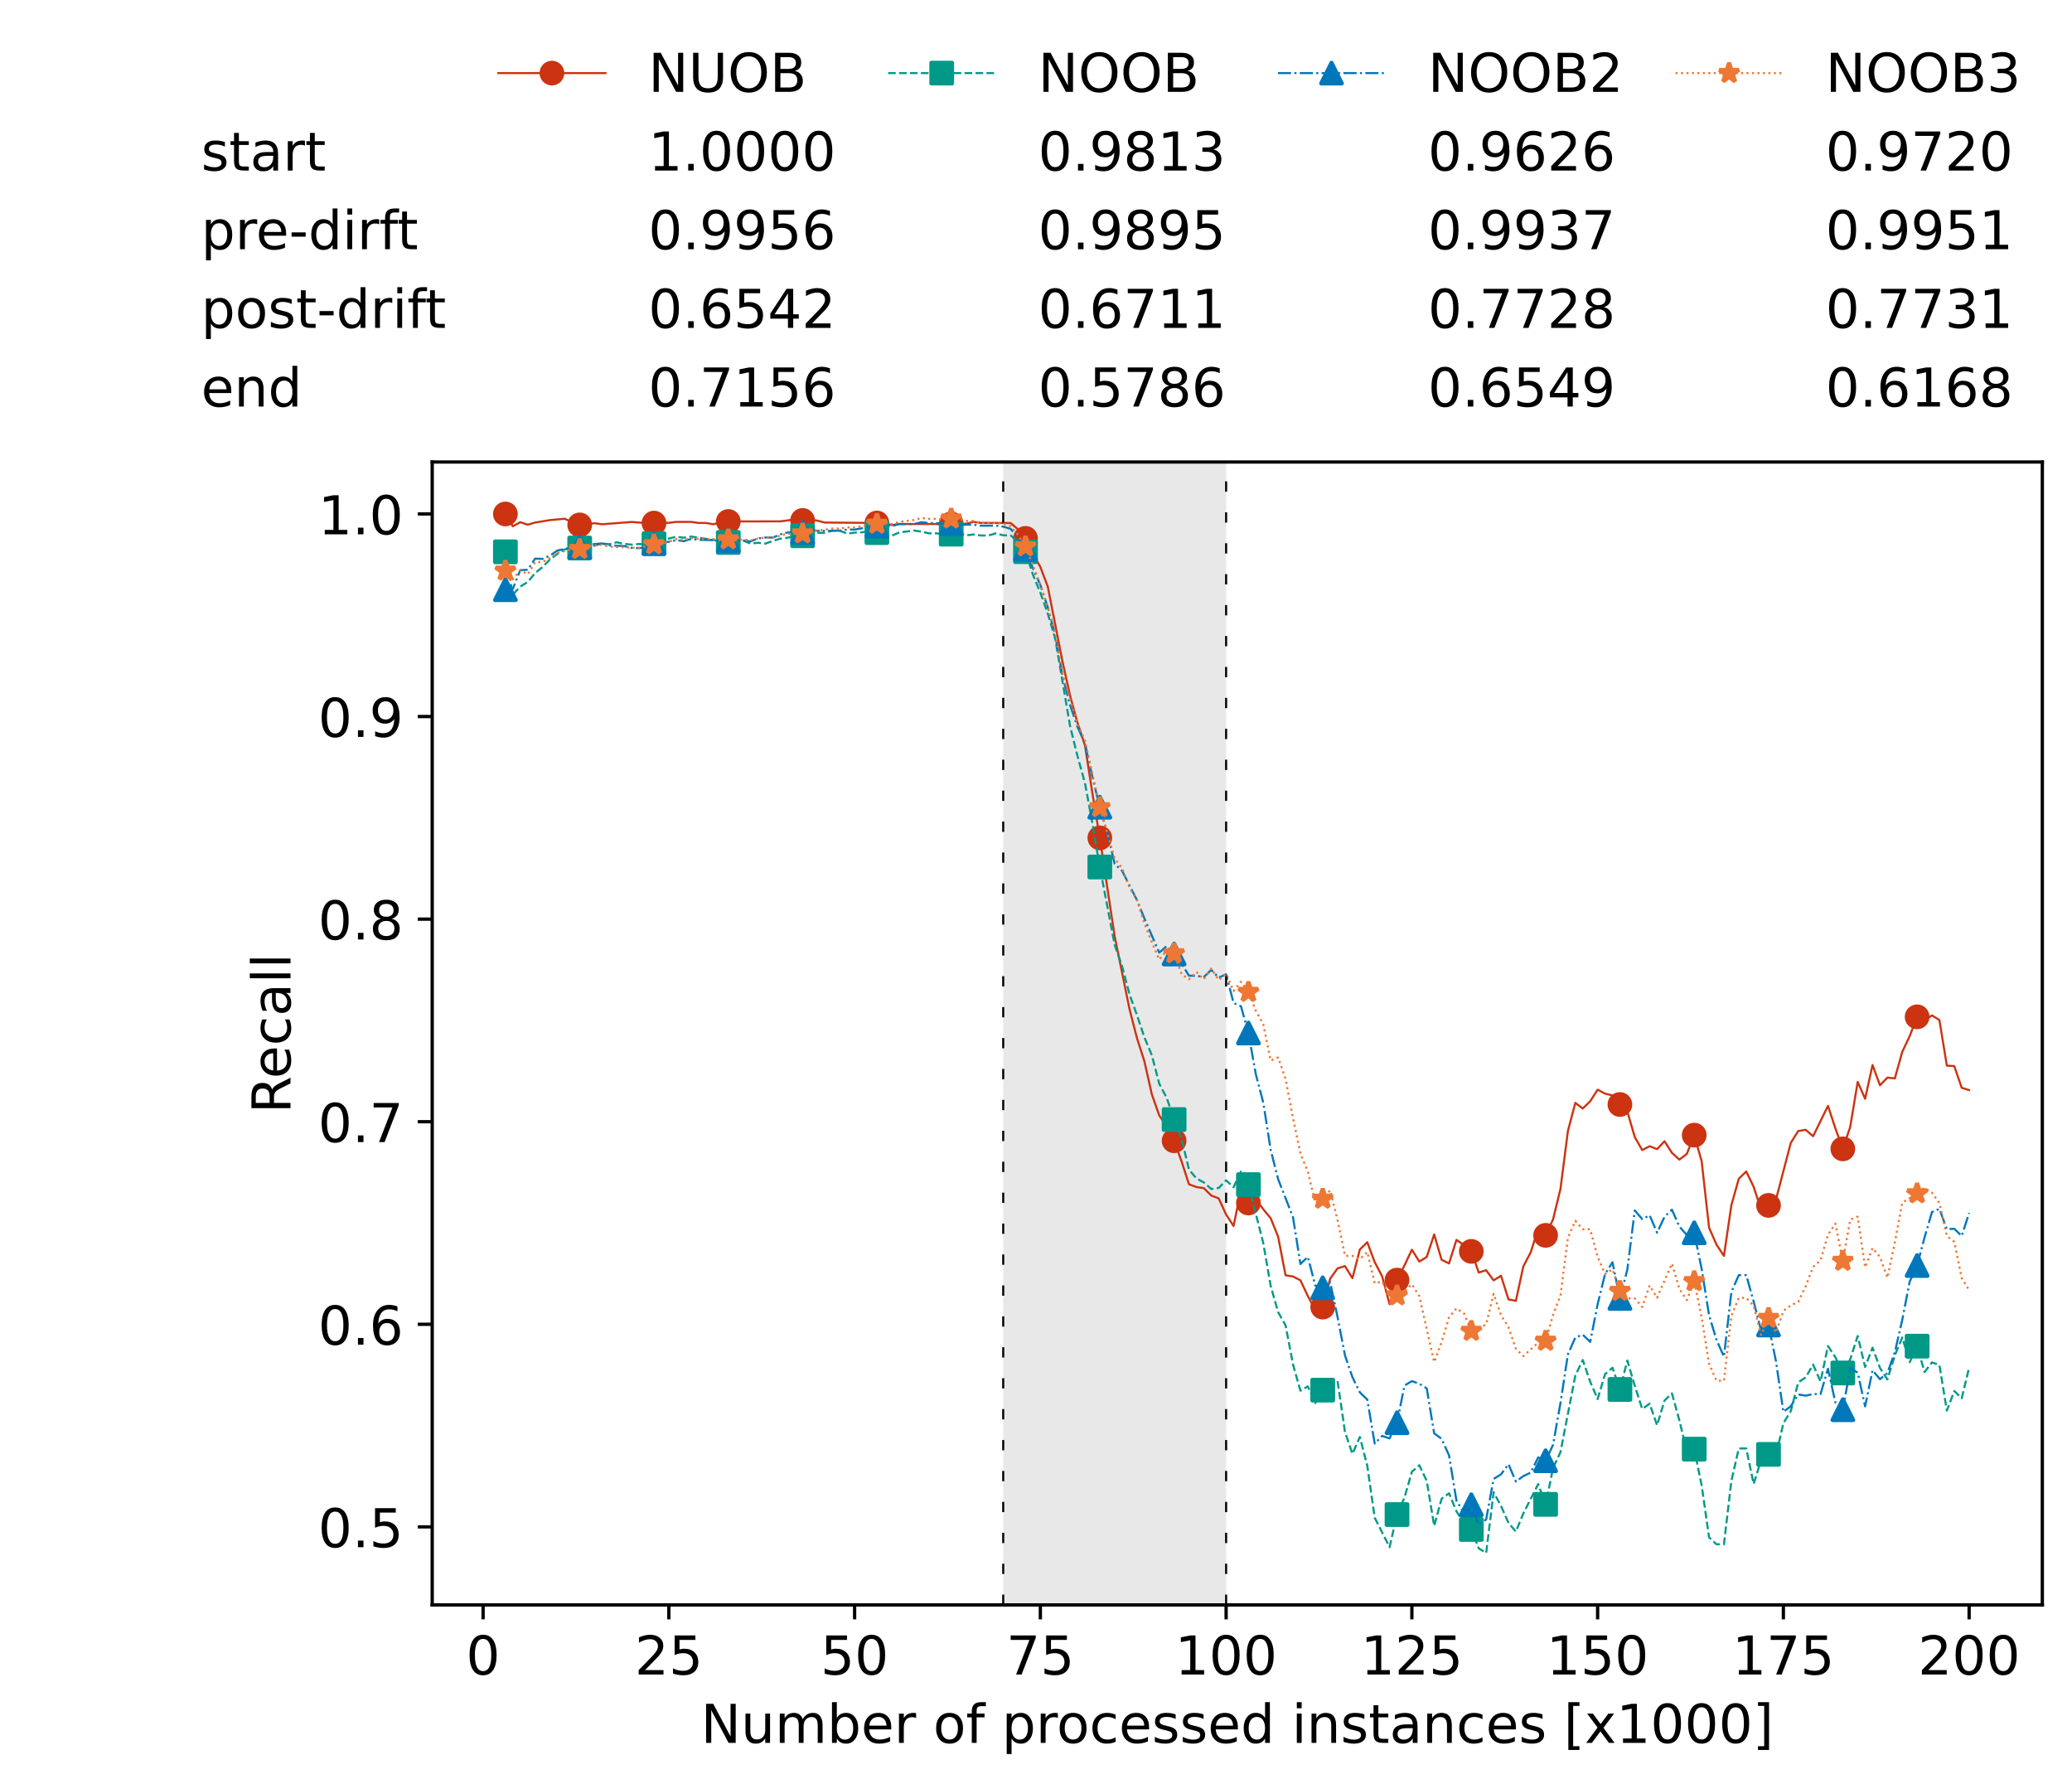 <?xml version="1.0" encoding="utf-8" standalone="no"?>
<!DOCTYPE svg PUBLIC "-//W3C//DTD SVG 1.1//EN"
  "http://www.w3.org/Graphics/SVG/1.1/DTD/svg11.dtd">
<!-- Created with matplotlib (https://matplotlib.org/) -->
<svg height="432.615pt" version="1.1" viewBox="0 0 502.65 432.615" width="502.65pt" xmlns="http://www.w3.org/2000/svg" xmlns:xlink="http://www.w3.org/1999/xlink">
 <defs>
  <style type="text/css">*{stroke-linecap:butt;stroke-linejoin:round;}</style>
 </defs>
 <g id="figure_1">
  <g id="patch_1">
   <path d="M 0 432.615 
L 502.65 432.615 
L 502.65 0 
L 0 0 
z
" style="fill:#ffffff;"/>
  </g>
  <g id="axes_1">
   <g id="patch_2">
    <path d="M 104.85 389.252 
L 495.45 389.252 
L 495.45 112.052 
L 104.85 112.052 
z
" style="fill:#ffffff;"/>
   </g>
   <g id="patch_3">
    <path clip-path="url(#p91fc9f46b9)" d="M 297.446 389.252 
L 297.446 112.052 
L 243.372 112.052 
L 243.372 389.252 
z
" style="fill:#d3d3d3;opacity:0.5;"/>
   </g>
   <g id="matplotlib.axis_1">
    <g id="xtick_1">
     <g id="line2d_1">
      <defs>
       <path d="M 0 0 
L 0 3.5 
" id="mab00b26540" style="stroke:#000000;stroke-width:0.8;"/>
      </defs>
      <g>
       <use style="stroke:#000000;stroke-width:0.8;" x="117.197" xlink:href="#mab00b26540" y="389.252"/>
      </g>
     </g>
     <g id="text_1">
      <!-- 0 -->
      <g transform="translate(113.061 406.13)scale(0.13 -0.13)">
       <defs>
        <path d="M 31.781 66.406 
Q 24.172 66.406 20.328 58.906 
Q 16.5 51.422 16.5 36.375 
Q 16.5 21.391 20.328 13.891 
Q 24.172 6.391 31.781 6.391 
Q 39.453 6.391 43.281 13.891 
Q 47.125 21.391 47.125 36.375 
Q 47.125 51.422 43.281 58.906 
Q 39.453 66.406 31.781 66.406 
z
M 31.781 74.219 
Q 44.047 74.219 50.516 64.516 
Q 56.984 54.828 56.984 36.375 
Q 56.984 17.969 50.516 8.266 
Q 44.047 -1.422 31.781 -1.422 
Q 19.531 -1.422 13.062 8.266 
Q 6.594 17.969 6.594 36.375 
Q 6.594 54.828 13.062 64.516 
Q 19.531 74.219 31.781 74.219 
z
" id="DejaVuSans-48"/>
       </defs>
       <use xlink:href="#DejaVuSans-48"/>
      </g>
     </g>
    </g>
    <g id="xtick_2">
     <g id="line2d_2">
      <g>
       <use style="stroke:#000000;stroke-width:0.8;" x="162.259" xlink:href="#mab00b26540" y="389.252"/>
      </g>
     </g>
     <g id="text_2">
      <!-- 25 -->
      <g transform="translate(153.988 406.13)scale(0.13 -0.13)">
       <defs>
        <path d="M 19.188 8.297 
L 53.609 8.297 
L 53.609 0 
L 7.328 0 
L 7.328 8.297 
Q 12.938 14.109 22.625 23.891 
Q 32.328 33.688 34.812 36.531 
Q 39.547 41.844 41.422 45.531 
Q 43.312 49.219 43.312 52.781 
Q 43.312 58.594 39.234 62.25 
Q 35.156 65.922 28.609 65.922 
Q 23.969 65.922 18.812 64.312 
Q 13.672 62.703 7.812 59.422 
L 7.812 69.391 
Q 13.766 71.781 18.938 73 
Q 24.125 74.219 28.422 74.219 
Q 39.75 74.219 46.484 68.547 
Q 53.219 62.891 53.219 53.422 
Q 53.219 48.922 51.531 44.891 
Q 49.859 40.875 45.406 35.406 
Q 44.188 33.984 37.641 27.219 
Q 31.109 20.453 19.188 8.297 
z
" id="DejaVuSans-50"/>
        <path d="M 10.797 72.906 
L 49.516 72.906 
L 49.516 64.594 
L 19.828 64.594 
L 19.828 46.734 
Q 21.969 47.469 24.109 47.828 
Q 26.266 48.188 28.422 48.188 
Q 40.625 48.188 47.75 41.5 
Q 54.891 34.812 54.891 23.391 
Q 54.891 11.625 47.562 5.094 
Q 40.234 -1.422 26.906 -1.422 
Q 22.312 -1.422 17.547 -0.641 
Q 12.797 0.141 7.719 1.703 
L 7.719 11.625 
Q 12.109 9.234 16.797 8.062 
Q 21.484 6.891 26.703 6.891 
Q 35.156 6.891 40.078 11.328 
Q 45.016 15.766 45.016 23.391 
Q 45.016 31 40.078 35.438 
Q 35.156 39.891 26.703 39.891 
Q 22.75 39.891 18.812 39.016 
Q 14.891 38.141 10.797 36.281 
z
" id="DejaVuSans-53"/>
       </defs>
       <use xlink:href="#DejaVuSans-50"/>
       <use x="63.623" xlink:href="#DejaVuSans-53"/>
      </g>
     </g>
    </g>
    <g id="xtick_3">
     <g id="line2d_3">
      <g>
       <use style="stroke:#000000;stroke-width:0.8;" x="207.322" xlink:href="#mab00b26540" y="389.252"/>
      </g>
     </g>
     <g id="text_3">
      <!-- 50 -->
      <g transform="translate(199.05 406.13)scale(0.13 -0.13)">
       <use xlink:href="#DejaVuSans-53"/>
       <use x="63.623" xlink:href="#DejaVuSans-48"/>
      </g>
     </g>
    </g>
    <g id="xtick_4">
     <g id="line2d_4">
      <g>
       <use style="stroke:#000000;stroke-width:0.8;" x="252.384" xlink:href="#mab00b26540" y="389.252"/>
      </g>
     </g>
     <g id="text_4">
      <!-- 75 -->
      <g transform="translate(244.113 406.13)scale(0.13 -0.13)">
       <defs>
        <path d="M 8.203 72.906 
L 55.078 72.906 
L 55.078 68.703 
L 28.609 0 
L 18.312 0 
L 43.219 64.594 
L 8.203 64.594 
z
" id="DejaVuSans-55"/>
       </defs>
       <use xlink:href="#DejaVuSans-55"/>
       <use x="63.623" xlink:href="#DejaVuSans-53"/>
      </g>
     </g>
    </g>
    <g id="xtick_5">
     <g id="line2d_5">
      <g>
       <use style="stroke:#000000;stroke-width:0.8;" x="297.446" xlink:href="#mab00b26540" y="389.252"/>
      </g>
     </g>
     <g id="text_5">
      <!-- 100 -->
      <g transform="translate(285.039 406.13)scale(0.13 -0.13)">
       <defs>
        <path d="M 12.406 8.297 
L 28.516 8.297 
L 28.516 63.922 
L 10.984 60.406 
L 10.984 69.391 
L 28.422 72.906 
L 38.281 72.906 
L 38.281 8.297 
L 54.391 8.297 
L 54.391 0 
L 12.406 0 
z
" id="DejaVuSans-49"/>
       </defs>
       <use xlink:href="#DejaVuSans-49"/>
       <use x="63.623" xlink:href="#DejaVuSans-48"/>
       <use x="127.246" xlink:href="#DejaVuSans-48"/>
      </g>
     </g>
    </g>
    <g id="xtick_6">
     <g id="line2d_6">
      <g>
       <use style="stroke:#000000;stroke-width:0.8;" x="342.509" xlink:href="#mab00b26540" y="389.252"/>
      </g>
     </g>
     <g id="text_6">
      <!-- 125 -->
      <g transform="translate(330.102 406.13)scale(0.13 -0.13)">
       <use xlink:href="#DejaVuSans-49"/>
       <use x="63.623" xlink:href="#DejaVuSans-50"/>
       <use x="127.246" xlink:href="#DejaVuSans-53"/>
      </g>
     </g>
    </g>
    <g id="xtick_7">
     <g id="line2d_7">
      <g>
       <use style="stroke:#000000;stroke-width:0.8;" x="387.571" xlink:href="#mab00b26540" y="389.252"/>
      </g>
     </g>
     <g id="text_7">
      <!-- 150 -->
      <g transform="translate(375.164 406.13)scale(0.13 -0.13)">
       <use xlink:href="#DejaVuSans-49"/>
       <use x="63.623" xlink:href="#DejaVuSans-53"/>
       <use x="127.246" xlink:href="#DejaVuSans-48"/>
      </g>
     </g>
    </g>
    <g id="xtick_8">
     <g id="line2d_8">
      <g>
       <use style="stroke:#000000;stroke-width:0.8;" x="432.633" xlink:href="#mab00b26540" y="389.252"/>
      </g>
     </g>
     <g id="text_8">
      <!-- 175 -->
      <g transform="translate(420.226 406.13)scale(0.13 -0.13)">
       <use xlink:href="#DejaVuSans-49"/>
       <use x="63.623" xlink:href="#DejaVuSans-55"/>
       <use x="127.246" xlink:href="#DejaVuSans-53"/>
      </g>
     </g>
    </g>
    <g id="xtick_9">
     <g id="line2d_9">
      <g>
       <use style="stroke:#000000;stroke-width:0.8;" x="477.695" xlink:href="#mab00b26540" y="389.252"/>
      </g>
     </g>
     <g id="text_9">
      <!-- 200 -->
      <g transform="translate(465.289 406.13)scale(0.13 -0.13)">
       <use xlink:href="#DejaVuSans-50"/>
       <use x="63.623" xlink:href="#DejaVuSans-48"/>
       <use x="127.246" xlink:href="#DejaVuSans-48"/>
      </g>
     </g>
    </g>
    <g id="text_10">
     <!-- Number of processed instances [x1000] -->
     <g transform="translate(170.025 422.711)scale(0.13 -0.13)">
      <defs>
       <path d="M 9.812 72.906 
L 23.094 72.906 
L 55.422 11.922 
L 55.422 72.906 
L 64.984 72.906 
L 64.984 0 
L 51.703 0 
L 19.391 60.984 
L 19.391 0 
L 9.812 0 
z
" id="DejaVuSans-78"/>
       <path d="M 8.5 21.578 
L 8.5 54.688 
L 17.484 54.688 
L 17.484 21.922 
Q 17.484 14.156 20.5 10.266 
Q 23.531 6.391 29.594 6.391 
Q 36.859 6.391 41.078 11.031 
Q 45.312 15.672 45.312 23.688 
L 45.312 54.688 
L 54.297 54.688 
L 54.297 0 
L 45.312 0 
L 45.312 8.406 
Q 42.047 3.422 37.719 1 
Q 33.406 -1.422 27.688 -1.422 
Q 18.266 -1.422 13.375 4.438 
Q 8.5 10.297 8.5 21.578 
z
M 31.109 56 
z
" id="DejaVuSans-117"/>
       <path d="M 52 44.188 
Q 55.375 50.25 60.062 53.125 
Q 64.75 56 71.094 56 
Q 79.641 56 84.281 50.016 
Q 88.922 44.047 88.922 33.016 
L 88.922 0 
L 79.891 0 
L 79.891 32.719 
Q 79.891 40.578 77.094 44.375 
Q 74.312 48.188 68.609 48.188 
Q 61.625 48.188 57.562 43.547 
Q 53.516 38.922 53.516 30.906 
L 53.516 0 
L 44.484 0 
L 44.484 32.719 
Q 44.484 40.625 41.703 44.406 
Q 38.922 48.188 33.109 48.188 
Q 26.219 48.188 22.156 43.531 
Q 18.109 38.875 18.109 30.906 
L 18.109 0 
L 9.078 0 
L 9.078 54.688 
L 18.109 54.688 
L 18.109 46.188 
Q 21.188 51.219 25.484 53.609 
Q 29.781 56 35.688 56 
Q 41.656 56 45.828 52.969 
Q 50 49.953 52 44.188 
z
" id="DejaVuSans-109"/>
       <path d="M 48.688 27.297 
Q 48.688 37.203 44.609 42.844 
Q 40.531 48.484 33.406 48.484 
Q 26.266 48.484 22.188 42.844 
Q 18.109 37.203 18.109 27.297 
Q 18.109 17.391 22.188 11.75 
Q 26.266 6.109 33.406 6.109 
Q 40.531 6.109 44.609 11.75 
Q 48.688 17.391 48.688 27.297 
z
M 18.109 46.391 
Q 20.953 51.266 25.266 53.625 
Q 29.594 56 35.594 56 
Q 45.562 56 51.781 48.094 
Q 58.016 40.188 58.016 27.297 
Q 58.016 14.406 51.781 6.484 
Q 45.562 -1.422 35.594 -1.422 
Q 29.594 -1.422 25.266 0.953 
Q 20.953 3.328 18.109 8.203 
L 18.109 0 
L 9.078 0 
L 9.078 75.984 
L 18.109 75.984 
z
" id="DejaVuSans-98"/>
       <path d="M 56.203 29.594 
L 56.203 25.203 
L 14.891 25.203 
Q 15.484 15.922 20.484 11.062 
Q 25.484 6.203 34.422 6.203 
Q 39.594 6.203 44.453 7.469 
Q 49.312 8.734 54.109 11.281 
L 54.109 2.781 
Q 49.266 0.734 44.188 -0.344 
Q 39.109 -1.422 33.891 -1.422 
Q 20.797 -1.422 13.156 6.188 
Q 5.516 13.812 5.516 26.812 
Q 5.516 40.234 12.766 48.109 
Q 20.016 56 32.328 56 
Q 43.359 56 49.781 48.891 
Q 56.203 41.797 56.203 29.594 
z
M 47.219 32.234 
Q 47.125 39.594 43.094 43.984 
Q 39.062 48.391 32.422 48.391 
Q 24.906 48.391 20.391 44.141 
Q 15.875 39.891 15.188 32.172 
z
" id="DejaVuSans-101"/>
       <path d="M 41.109 46.297 
Q 39.594 47.172 37.812 47.578 
Q 36.031 48 33.891 48 
Q 26.266 48 22.188 43.047 
Q 18.109 38.094 18.109 28.812 
L 18.109 0 
L 9.078 0 
L 9.078 54.688 
L 18.109 54.688 
L 18.109 46.188 
Q 20.953 51.172 25.484 53.578 
Q 30.031 56 36.531 56 
Q 37.453 56 38.578 55.875 
Q 39.703 55.766 41.062 55.516 
z
" id="DejaVuSans-114"/>
       <path id="DejaVuSans-32"/>
       <path d="M 30.609 48.391 
Q 23.391 48.391 19.188 42.75 
Q 14.984 37.109 14.984 27.297 
Q 14.984 17.484 19.156 11.844 
Q 23.344 6.203 30.609 6.203 
Q 37.797 6.203 41.984 11.859 
Q 46.188 17.531 46.188 27.297 
Q 46.188 37.016 41.984 42.703 
Q 37.797 48.391 30.609 48.391 
z
M 30.609 56 
Q 42.328 56 49.016 48.375 
Q 55.719 40.766 55.719 27.297 
Q 55.719 13.875 49.016 6.219 
Q 42.328 -1.422 30.609 -1.422 
Q 18.844 -1.422 12.172 6.219 
Q 5.516 13.875 5.516 27.297 
Q 5.516 40.766 12.172 48.375 
Q 18.844 56 30.609 56 
z
" id="DejaVuSans-111"/>
       <path d="M 37.109 75.984 
L 37.109 68.5 
L 28.516 68.5 
Q 23.688 68.5 21.797 66.547 
Q 19.922 64.594 19.922 59.516 
L 19.922 54.688 
L 34.719 54.688 
L 34.719 47.703 
L 19.922 47.703 
L 19.922 0 
L 10.891 0 
L 10.891 47.703 
L 2.297 47.703 
L 2.297 54.688 
L 10.891 54.688 
L 10.891 58.5 
Q 10.891 67.625 15.141 71.797 
Q 19.391 75.984 28.609 75.984 
z
" id="DejaVuSans-102"/>
       <path d="M 18.109 8.203 
L 18.109 -20.797 
L 9.078 -20.797 
L 9.078 54.688 
L 18.109 54.688 
L 18.109 46.391 
Q 20.953 51.266 25.266 53.625 
Q 29.594 56 35.594 56 
Q 45.562 56 51.781 48.094 
Q 58.016 40.188 58.016 27.297 
Q 58.016 14.406 51.781 6.484 
Q 45.562 -1.422 35.594 -1.422 
Q 29.594 -1.422 25.266 0.953 
Q 20.953 3.328 18.109 8.203 
z
M 48.688 27.297 
Q 48.688 37.203 44.609 42.844 
Q 40.531 48.484 33.406 48.484 
Q 26.266 48.484 22.188 42.844 
Q 18.109 37.203 18.109 27.297 
Q 18.109 17.391 22.188 11.75 
Q 26.266 6.109 33.406 6.109 
Q 40.531 6.109 44.609 11.75 
Q 48.688 17.391 48.688 27.297 
z
" id="DejaVuSans-112"/>
       <path d="M 48.781 52.594 
L 48.781 44.188 
Q 44.969 46.297 41.141 47.344 
Q 37.312 48.391 33.406 48.391 
Q 24.656 48.391 19.812 42.844 
Q 14.984 37.312 14.984 27.297 
Q 14.984 17.281 19.812 11.734 
Q 24.656 6.203 33.406 6.203 
Q 37.312 6.203 41.141 7.25 
Q 44.969 8.297 48.781 10.406 
L 48.781 2.094 
Q 45.016 0.344 40.984 -0.531 
Q 36.969 -1.422 32.422 -1.422 
Q 20.062 -1.422 12.781 6.344 
Q 5.516 14.109 5.516 27.297 
Q 5.516 40.672 12.859 48.328 
Q 20.219 56 33.016 56 
Q 37.156 56 41.109 55.141 
Q 45.062 54.297 48.781 52.594 
z
" id="DejaVuSans-99"/>
       <path d="M 44.281 53.078 
L 44.281 44.578 
Q 40.484 46.531 36.375 47.5 
Q 32.281 48.484 27.875 48.484 
Q 21.188 48.484 17.844 46.438 
Q 14.5 44.391 14.5 40.281 
Q 14.5 37.156 16.891 35.375 
Q 19.281 33.594 26.516 31.984 
L 29.594 31.297 
Q 39.156 29.25 43.188 25.516 
Q 47.219 21.781 47.219 15.094 
Q 47.219 7.469 41.188 3.016 
Q 35.156 -1.422 24.609 -1.422 
Q 20.219 -1.422 15.453 -0.562 
Q 10.688 0.297 5.422 2 
L 5.422 11.281 
Q 10.406 8.688 15.234 7.391 
Q 20.062 6.109 24.812 6.109 
Q 31.156 6.109 34.562 8.281 
Q 37.984 10.453 37.984 14.406 
Q 37.984 18.062 35.516 20.016 
Q 33.062 21.969 24.703 23.781 
L 21.578 24.516 
Q 13.234 26.266 9.516 29.906 
Q 5.812 33.547 5.812 39.891 
Q 5.812 47.609 11.281 51.797 
Q 16.75 56 26.812 56 
Q 31.781 56 36.172 55.266 
Q 40.578 54.547 44.281 53.078 
z
" id="DejaVuSans-115"/>
       <path d="M 45.406 46.391 
L 45.406 75.984 
L 54.391 75.984 
L 54.391 0 
L 45.406 0 
L 45.406 8.203 
Q 42.578 3.328 38.25 0.953 
Q 33.938 -1.422 27.875 -1.422 
Q 17.969 -1.422 11.734 6.484 
Q 5.516 14.406 5.516 27.297 
Q 5.516 40.188 11.734 48.094 
Q 17.969 56 27.875 56 
Q 33.938 56 38.25 53.625 
Q 42.578 51.266 45.406 46.391 
z
M 14.797 27.297 
Q 14.797 17.391 18.875 11.75 
Q 22.953 6.109 30.078 6.109 
Q 37.203 6.109 41.297 11.75 
Q 45.406 17.391 45.406 27.297 
Q 45.406 37.203 41.297 42.844 
Q 37.203 48.484 30.078 48.484 
Q 22.953 48.484 18.875 42.844 
Q 14.797 37.203 14.797 27.297 
z
" id="DejaVuSans-100"/>
       <path d="M 9.422 54.688 
L 18.406 54.688 
L 18.406 0 
L 9.422 0 
z
M 9.422 75.984 
L 18.406 75.984 
L 18.406 64.594 
L 9.422 64.594 
z
" id="DejaVuSans-105"/>
       <path d="M 54.891 33.016 
L 54.891 0 
L 45.906 0 
L 45.906 32.719 
Q 45.906 40.484 42.875 44.328 
Q 39.844 48.188 33.797 48.188 
Q 26.516 48.188 22.312 43.547 
Q 18.109 38.922 18.109 30.906 
L 18.109 0 
L 9.078 0 
L 9.078 54.688 
L 18.109 54.688 
L 18.109 46.188 
Q 21.344 51.125 25.703 53.562 
Q 30.078 56 35.797 56 
Q 45.219 56 50.047 50.172 
Q 54.891 44.344 54.891 33.016 
z
" id="DejaVuSans-110"/>
       <path d="M 18.312 70.219 
L 18.312 54.688 
L 36.812 54.688 
L 36.812 47.703 
L 18.312 47.703 
L 18.312 18.016 
Q 18.312 11.328 20.141 9.422 
Q 21.969 7.516 27.594 7.516 
L 36.812 7.516 
L 36.812 0 
L 27.594 0 
Q 17.188 0 13.234 3.875 
Q 9.281 7.766 9.281 18.016 
L 9.281 47.703 
L 2.688 47.703 
L 2.688 54.688 
L 9.281 54.688 
L 9.281 70.219 
z
" id="DejaVuSans-116"/>
       <path d="M 34.281 27.484 
Q 23.391 27.484 19.188 25 
Q 14.984 22.516 14.984 16.5 
Q 14.984 11.719 18.141 8.906 
Q 21.297 6.109 26.703 6.109 
Q 34.188 6.109 38.703 11.406 
Q 43.219 16.703 43.219 25.484 
L 43.219 27.484 
z
M 52.203 31.203 
L 52.203 0 
L 43.219 0 
L 43.219 8.297 
Q 40.141 3.328 35.547 0.953 
Q 30.953 -1.422 24.312 -1.422 
Q 15.922 -1.422 10.953 3.297 
Q 6 8.016 6 15.922 
Q 6 25.141 12.172 29.828 
Q 18.359 34.516 30.609 34.516 
L 43.219 34.516 
L 43.219 35.406 
Q 43.219 41.609 39.141 45 
Q 35.062 48.391 27.688 48.391 
Q 23 48.391 18.547 47.266 
Q 14.109 46.141 10.016 43.891 
L 10.016 52.203 
Q 14.938 54.109 19.578 55.047 
Q 24.219 56 28.609 56 
Q 40.484 56 46.344 49.844 
Q 52.203 43.703 52.203 31.203 
z
" id="DejaVuSans-97"/>
       <path d="M 8.594 75.984 
L 29.297 75.984 
L 29.297 69 
L 17.578 69 
L 17.578 -6.203 
L 29.297 -6.203 
L 29.297 -13.188 
L 8.594 -13.188 
z
" id="DejaVuSans-91"/>
       <path d="M 54.891 54.688 
L 35.109 28.078 
L 55.906 0 
L 45.312 0 
L 29.391 21.484 
L 13.484 0 
L 2.875 0 
L 24.125 28.609 
L 4.688 54.688 
L 15.281 54.688 
L 29.781 35.203 
L 44.281 54.688 
z
" id="DejaVuSans-120"/>
       <path d="M 30.422 75.984 
L 30.422 -13.188 
L 9.719 -13.188 
L 9.719 -6.203 
L 21.391 -6.203 
L 21.391 69 
L 9.719 69 
L 9.719 75.984 
z
" id="DejaVuSans-93"/>
      </defs>
      <use xlink:href="#DejaVuSans-78"/>
      <use x="74.805" xlink:href="#DejaVuSans-117"/>
      <use x="138.184" xlink:href="#DejaVuSans-109"/>
      <use x="235.596" xlink:href="#DejaVuSans-98"/>
      <use x="299.072" xlink:href="#DejaVuSans-101"/>
      <use x="360.596" xlink:href="#DejaVuSans-114"/>
      <use x="401.709" xlink:href="#DejaVuSans-32"/>
      <use x="433.496" xlink:href="#DejaVuSans-111"/>
      <use x="494.678" xlink:href="#DejaVuSans-102"/>
      <use x="529.883" xlink:href="#DejaVuSans-32"/>
      <use x="561.67" xlink:href="#DejaVuSans-112"/>
      <use x="625.146" xlink:href="#DejaVuSans-114"/>
      <use x="664.01" xlink:href="#DejaVuSans-111"/>
      <use x="725.191" xlink:href="#DejaVuSans-99"/>
      <use x="780.172" xlink:href="#DejaVuSans-101"/>
      <use x="841.695" xlink:href="#DejaVuSans-115"/>
      <use x="893.795" xlink:href="#DejaVuSans-115"/>
      <use x="945.895" xlink:href="#DejaVuSans-101"/>
      <use x="1007.418" xlink:href="#DejaVuSans-100"/>
      <use x="1070.895" xlink:href="#DejaVuSans-32"/>
      <use x="1102.682" xlink:href="#DejaVuSans-105"/>
      <use x="1130.465" xlink:href="#DejaVuSans-110"/>
      <use x="1193.844" xlink:href="#DejaVuSans-115"/>
      <use x="1245.943" xlink:href="#DejaVuSans-116"/>
      <use x="1285.152" xlink:href="#DejaVuSans-97"/>
      <use x="1346.432" xlink:href="#DejaVuSans-110"/>
      <use x="1409.811" xlink:href="#DejaVuSans-99"/>
      <use x="1464.791" xlink:href="#DejaVuSans-101"/>
      <use x="1526.314" xlink:href="#DejaVuSans-115"/>
      <use x="1578.414" xlink:href="#DejaVuSans-32"/>
      <use x="1610.201" xlink:href="#DejaVuSans-91"/>
      <use x="1649.215" xlink:href="#DejaVuSans-120"/>
      <use x="1708.395" xlink:href="#DejaVuSans-49"/>
      <use x="1772.018" xlink:href="#DejaVuSans-48"/>
      <use x="1835.641" xlink:href="#DejaVuSans-48"/>
      <use x="1899.264" xlink:href="#DejaVuSans-48"/>
      <use x="1962.887" xlink:href="#DejaVuSans-93"/>
     </g>
    </g>
   </g>
   <g id="matplotlib.axis_2">
    <g id="ytick_1">
     <g id="line2d_10">
      <defs>
       <path d="M 0 0 
L -3.5 0 
" id="mf663cdf073" style="stroke:#000000;stroke-width:0.8;"/>
      </defs>
      <g>
       <use style="stroke:#000000;stroke-width:0.8;" x="104.85" xlink:href="#mf663cdf073" y="370.318"/>
      </g>
     </g>
     <g id="text_11">
      <!-- 0.5 -->
      <g transform="translate(77.176 375.257)scale(0.13 -0.13)">
       <defs>
        <path d="M 10.688 12.406 
L 21 12.406 
L 21 0 
L 10.688 0 
z
" id="DejaVuSans-46"/>
       </defs>
       <use xlink:href="#DejaVuSans-48"/>
       <use x="63.623" xlink:href="#DejaVuSans-46"/>
       <use x="95.41" xlink:href="#DejaVuSans-53"/>
      </g>
     </g>
    </g>
    <g id="ytick_2">
     <g id="line2d_11">
      <g>
       <use style="stroke:#000000;stroke-width:0.8;" x="104.85" xlink:href="#mf663cdf073" y="321.185"/>
      </g>
     </g>
     <g id="text_12">
      <!-- 0.6 -->
      <g transform="translate(77.176 326.124)scale(0.13 -0.13)">
       <defs>
        <path d="M 33.016 40.375 
Q 26.375 40.375 22.484 35.828 
Q 18.609 31.297 18.609 23.391 
Q 18.609 15.531 22.484 10.953 
Q 26.375 6.391 33.016 6.391 
Q 39.656 6.391 43.531 10.953 
Q 47.406 15.531 47.406 23.391 
Q 47.406 31.297 43.531 35.828 
Q 39.656 40.375 33.016 40.375 
z
M 52.594 71.297 
L 52.594 62.312 
Q 48.875 64.062 45.094 64.984 
Q 41.312 65.922 37.594 65.922 
Q 27.828 65.922 22.672 59.328 
Q 17.531 52.734 16.797 39.406 
Q 19.672 43.656 24.016 45.922 
Q 28.375 48.188 33.594 48.188 
Q 44.578 48.188 50.953 41.516 
Q 57.328 34.859 57.328 23.391 
Q 57.328 12.156 50.688 5.359 
Q 44.047 -1.422 33.016 -1.422 
Q 20.359 -1.422 13.672 8.266 
Q 6.984 17.969 6.984 36.375 
Q 6.984 53.656 15.188 63.938 
Q 23.391 74.219 37.203 74.219 
Q 40.922 74.219 44.703 73.484 
Q 48.484 72.75 52.594 71.297 
z
" id="DejaVuSans-54"/>
       </defs>
       <use xlink:href="#DejaVuSans-48"/>
       <use x="63.623" xlink:href="#DejaVuSans-46"/>
       <use x="95.41" xlink:href="#DejaVuSans-54"/>
      </g>
     </g>
    </g>
    <g id="ytick_3">
     <g id="line2d_12">
      <g>
       <use style="stroke:#000000;stroke-width:0.8;" x="104.85" xlink:href="#mf663cdf073" y="272.052"/>
      </g>
     </g>
     <g id="text_13">
      <!-- 0.7 -->
      <g transform="translate(77.176 276.991)scale(0.13 -0.13)">
       <use xlink:href="#DejaVuSans-48"/>
       <use x="63.623" xlink:href="#DejaVuSans-46"/>
       <use x="95.41" xlink:href="#DejaVuSans-55"/>
      </g>
     </g>
    </g>
    <g id="ytick_4">
     <g id="line2d_13">
      <g>
       <use style="stroke:#000000;stroke-width:0.8;" x="104.85" xlink:href="#mf663cdf073" y="222.918"/>
      </g>
     </g>
     <g id="text_14">
      <!-- 0.8 -->
      <g transform="translate(77.176 227.857)scale(0.13 -0.13)">
       <defs>
        <path d="M 31.781 34.625 
Q 24.75 34.625 20.719 30.859 
Q 16.703 27.094 16.703 20.516 
Q 16.703 13.922 20.719 10.156 
Q 24.75 6.391 31.781 6.391 
Q 38.812 6.391 42.859 10.172 
Q 46.922 13.969 46.922 20.516 
Q 46.922 27.094 42.891 30.859 
Q 38.875 34.625 31.781 34.625 
z
M 21.922 38.812 
Q 15.578 40.375 12.031 44.719 
Q 8.5 49.078 8.5 55.328 
Q 8.5 64.062 14.719 69.141 
Q 20.953 74.219 31.781 74.219 
Q 42.672 74.219 48.875 69.141 
Q 55.078 64.062 55.078 55.328 
Q 55.078 49.078 51.531 44.719 
Q 48 40.375 41.703 38.812 
Q 48.828 37.156 52.797 32.312 
Q 56.781 27.484 56.781 20.516 
Q 56.781 9.906 50.312 4.234 
Q 43.844 -1.422 31.781 -1.422 
Q 19.734 -1.422 13.25 4.234 
Q 6.781 9.906 6.781 20.516 
Q 6.781 27.484 10.781 32.312 
Q 14.797 37.156 21.922 38.812 
z
M 18.312 54.391 
Q 18.312 48.734 21.844 45.562 
Q 25.391 42.391 31.781 42.391 
Q 38.141 42.391 41.719 45.562 
Q 45.312 48.734 45.312 54.391 
Q 45.312 60.062 41.719 63.234 
Q 38.141 66.406 31.781 66.406 
Q 25.391 66.406 21.844 63.234 
Q 18.312 60.062 18.312 54.391 
z
" id="DejaVuSans-56"/>
       </defs>
       <use xlink:href="#DejaVuSans-48"/>
       <use x="63.623" xlink:href="#DejaVuSans-46"/>
       <use x="95.41" xlink:href="#DejaVuSans-56"/>
      </g>
     </g>
    </g>
    <g id="ytick_5">
     <g id="line2d_14">
      <g>
       <use style="stroke:#000000;stroke-width:0.8;" x="104.85" xlink:href="#mf663cdf073" y="173.785"/>
      </g>
     </g>
     <g id="text_15">
      <!-- 0.9 -->
      <g transform="translate(77.176 178.724)scale(0.13 -0.13)">
       <defs>
        <path d="M 10.984 1.516 
L 10.984 10.5 
Q 14.703 8.734 18.5 7.812 
Q 22.312 6.891 25.984 6.891 
Q 35.75 6.891 40.891 13.453 
Q 46.047 20.016 46.781 33.406 
Q 43.953 29.203 39.594 26.953 
Q 35.25 24.703 29.984 24.703 
Q 19.047 24.703 12.672 31.312 
Q 6.297 37.938 6.297 49.422 
Q 6.297 60.641 12.938 67.422 
Q 19.578 74.219 30.609 74.219 
Q 43.266 74.219 49.922 64.516 
Q 56.594 54.828 56.594 36.375 
Q 56.594 19.141 48.406 8.859 
Q 40.234 -1.422 26.422 -1.422 
Q 22.703 -1.422 18.891 -0.688 
Q 15.094 0.047 10.984 1.516 
z
M 30.609 32.422 
Q 37.25 32.422 41.125 36.953 
Q 45.016 41.5 45.016 49.422 
Q 45.016 57.281 41.125 61.844 
Q 37.25 66.406 30.609 66.406 
Q 23.969 66.406 20.094 61.844 
Q 16.219 57.281 16.219 49.422 
Q 16.219 41.5 20.094 36.953 
Q 23.969 32.422 30.609 32.422 
z
" id="DejaVuSans-57"/>
       </defs>
       <use xlink:href="#DejaVuSans-48"/>
       <use x="63.623" xlink:href="#DejaVuSans-46"/>
       <use x="95.41" xlink:href="#DejaVuSans-57"/>
      </g>
     </g>
    </g>
    <g id="ytick_6">
     <g id="line2d_15">
      <g>
       <use style="stroke:#000000;stroke-width:0.8;" x="104.85" xlink:href="#mf663cdf073" y="124.652"/>
      </g>
     </g>
     <g id="text_16">
      <!-- 1.0 -->
      <g transform="translate(77.176 129.591)scale(0.13 -0.13)">
       <use xlink:href="#DejaVuSans-49"/>
       <use x="63.623" xlink:href="#DejaVuSans-46"/>
       <use x="95.41" xlink:href="#DejaVuSans-48"/>
      </g>
     </g>
    </g>
    <g id="text_17">
     <!-- Recall -->
     <g transform="translate(70.472 270.044)rotate(-90)scale(0.13 -0.13)">
      <defs>
       <path d="M 44.391 34.188 
Q 47.562 33.109 50.562 29.594 
Q 53.562 26.078 56.594 19.922 
L 66.609 0 
L 56 0 
L 46.688 18.703 
Q 43.062 26.031 39.672 28.422 
Q 36.281 30.812 30.422 30.812 
L 19.672 30.812 
L 19.672 0 
L 9.812 0 
L 9.812 72.906 
L 32.078 72.906 
Q 44.578 72.906 50.734 67.672 
Q 56.891 62.453 56.891 51.906 
Q 56.891 45.016 53.688 40.469 
Q 50.484 35.938 44.391 34.188 
z
M 19.672 64.797 
L 19.672 38.922 
L 32.078 38.922 
Q 39.203 38.922 42.844 42.219 
Q 46.484 45.516 46.484 51.906 
Q 46.484 58.297 42.844 61.547 
Q 39.203 64.797 32.078 64.797 
z
" id="DejaVuSans-82"/>
       <path d="M 9.422 75.984 
L 18.406 75.984 
L 18.406 0 
L 9.422 0 
z
" id="DejaVuSans-108"/>
      </defs>
      <use xlink:href="#DejaVuSans-82"/>
      <use x="64.982" xlink:href="#DejaVuSans-101"/>
      <use x="126.506" xlink:href="#DejaVuSans-99"/>
      <use x="181.486" xlink:href="#DejaVuSans-97"/>
      <use x="242.766" xlink:href="#DejaVuSans-108"/>
      <use x="270.549" xlink:href="#DejaVuSans-108"/>
     </g>
    </g>
   </g>
   <g id="line2d_16"/>
   <g id="line2d_17"/>
   <g id="line2d_18"/>
   <g id="line2d_19"/>
   <g id="line2d_20"/>
   <g id="line2d_21">
    <path clip-path="url(#p91fc9f46b9)" d="M 122.605 124.652 
L 124.407 127.648 
L 126.21 126.649 
L 128.012 127.256 
L 129.815 126.735 
L 133.419 126.14 
L 137.024 125.809 
L 138.827 126.739 
L 140.629 127.306 
L 144.234 126.898 
L 146.037 127.15 
L 153.247 126.595 
L 156.852 126.867 
L 162.259 126.799 
L 164.062 126.577 
L 167.667 126.577 
L 169.469 126.836 
L 171.272 126.836 
L 173.074 127.151 
L 174.877 126.628 
L 176.679 126.473 
L 189.297 126.443 
L 192.902 125.977 
L 194.704 126.225 
L 196.507 125.993 
L 198.309 126.282 
L 200.112 126.737 
L 214.532 126.843 
L 216.334 127.35 
L 218.137 127.091 
L 227.149 127.091 
L 228.952 127.3 
L 230.754 127.051 
L 234.359 127.027 
L 236.162 126.572 
L 237.964 126.825 
L 245.174 126.846 
L 246.976 128.382 
L 248.779 130.574 
L 250.581 134.376 
L 252.384 137.509 
L 254.186 142.295 
L 257.791 160.638 
L 259.594 168.727 
L 261.396 175.327 
L 263.199 180.746 
L 265.001 192.355 
L 266.804 203.221 
L 270.409 227.1 
L 274.014 244.756 
L 275.816 251.775 
L 277.619 257.393 
L 279.421 265.403 
L 281.224 270.529 
L 283.026 273.188 
L 284.829 276.674 
L 286.631 281.646 
L 288.434 287.219 
L 290.236 287.892 
L 292.039 288.165 
L 293.841 289.963 
L 295.644 290.647 
L 297.446 294.576 
L 299.249 297.346 
L 301.051 288.6 
L 302.854 291.772 
L 304.656 290.83 
L 306.459 293.287 
L 308.261 295.477 
L 310.064 299.944 
L 311.866 309.303 
L 313.669 309.595 
L 315.471 310.518 
L 317.274 314.338 
L 319.076 317.702 
L 320.879 317.02 
L 322.681 310.136 
L 324.484 307.623 
L 326.286 307.077 
L 328.089 310.002 
L 329.891 303.041 
L 331.694 301.287 
L 333.496 306.112 
L 335.299 309.56 
L 337.101 316.316 
L 338.904 310.467 
L 340.706 306.918 
L 342.509 303.097 
L 344.311 305.968 
L 346.114 304.852 
L 347.916 299.392 
L 349.719 305.534 
L 351.521 306.427 
L 353.324 300.724 
L 355.126 301.939 
L 356.928 303.499 
L 358.731 308.628 
L 360.533 308.07 
L 362.336 310.527 
L 364.138 309.41 
L 365.941 315.142 
L 367.743 315.493 
L 369.546 307.158 
L 371.348 303.71 
L 373.151 297.978 
L 374.953 299.616 
L 376.756 295.755 
L 378.558 288.346 
L 380.361 274.308 
L 382.163 267.484 
L 383.966 268.849 
L 385.768 267.094 
L 387.571 264.286 
L 389.373 265.244 
L 391.176 265.682 
L 392.978 267.876 
L 394.781 269.63 
L 396.583 275.772 
L 398.386 278.931 
L 400.188 278 
L 401.991 278.702 
L 403.793 276.791 
L 405.596 279.599 
L 407.398 281.237 
L 409.201 279.872 
L 411.003 275.31 
L 412.806 281.627 
L 414.608 297.77 
L 416.411 301.865 
L 418.213 304.595 
L 420.016 292.311 
L 421.818 285.877 
L 423.621 284.122 
L 425.423 287.845 
L 427.226 293.372 
L 429.028 292.348 
L 430.831 290.945 
L 434.436 277.176 
L 436.238 274.31 
L 438.041 274.018 
L 439.843 275.578 
L 443.448 268.208 
L 445.251 273.667 
L 447.053 278.639 
L 448.856 273.279 
L 450.658 262.399 
L 452.461 266.494 
L 454.263 258.305 
L 456.066 263.218 
L 457.868 261.357 
L 459.671 261.552 
L 461.473 255.118 
L 463.276 251.296 
L 465.078 246.617 
L 466.881 247.436 
L 468.683 246.266 
L 470.485 247.4 
L 472.288 258.455 
L 474.09 258.563 
L 475.893 263.827 
L 477.695 264.385 
L 477.695 264.385 
" style="fill:none;stroke:#cc3311;stroke-linecap:square;stroke-width:0.5;"/>
    <defs>
     <path d="M 0 2.5 
C 0.663 2.5 1.299 2.237 1.768 1.768 
C 2.237 1.299 2.5 0.663 2.5 0 
C 2.5 -0.663 2.237 -1.299 1.768 -1.768 
C 1.299 -2.237 0.663 -2.5 0 -2.5 
C -0.663 -2.5 -1.299 -2.237 -1.768 -1.768 
C -2.237 -1.299 -2.5 -0.663 -2.5 0 
C -2.5 0.663 -2.237 1.299 -1.768 1.768 
C -1.299 2.237 -0.663 2.5 0 2.5 
z
" id="mfcfc9c8de6" style="stroke:#cc3311;"/>
    </defs>
    <g clip-path="url(#p91fc9f46b9)">
     <use style="fill:#cc3311;stroke:#cc3311;" x="122.605" xlink:href="#mfcfc9c8de6" y="124.652"/>
     <use style="fill:#cc3311;stroke:#cc3311;" x="140.629" xlink:href="#mfcfc9c8de6" y="127.306"/>
     <use style="fill:#cc3311;stroke:#cc3311;" x="158.654" xlink:href="#mfcfc9c8de6" y="126.867"/>
     <use style="fill:#cc3311;stroke:#cc3311;" x="176.679" xlink:href="#mfcfc9c8de6" y="126.473"/>
     <use style="fill:#cc3311;stroke:#cc3311;" x="194.704" xlink:href="#mfcfc9c8de6" y="126.225"/>
     <use style="fill:#cc3311;stroke:#cc3311;" x="212.729" xlink:href="#mfcfc9c8de6" y="126.843"/>
     <use style="fill:#cc3311;stroke:#cc3311;" x="230.754" xlink:href="#mfcfc9c8de6" y="127.051"/>
     <use style="fill:#cc3311;stroke:#cc3311;" x="248.779" xlink:href="#mfcfc9c8de6" y="130.574"/>
     <use style="fill:#cc3311;stroke:#cc3311;" x="266.804" xlink:href="#mfcfc9c8de6" y="203.221"/>
     <use style="fill:#cc3311;stroke:#cc3311;" x="284.829" xlink:href="#mfcfc9c8de6" y="276.674"/>
     <use style="fill:#cc3311;stroke:#cc3311;" x="302.854" xlink:href="#mfcfc9c8de6" y="291.772"/>
     <use style="fill:#cc3311;stroke:#cc3311;" x="320.879" xlink:href="#mfcfc9c8de6" y="317.02"/>
     <use style="fill:#cc3311;stroke:#cc3311;" x="338.904" xlink:href="#mfcfc9c8de6" y="310.467"/>
     <use style="fill:#cc3311;stroke:#cc3311;" x="356.928" xlink:href="#mfcfc9c8de6" y="303.499"/>
     <use style="fill:#cc3311;stroke:#cc3311;" x="374.953" xlink:href="#mfcfc9c8de6" y="299.616"/>
     <use style="fill:#cc3311;stroke:#cc3311;" x="392.978" xlink:href="#mfcfc9c8de6" y="267.876"/>
     <use style="fill:#cc3311;stroke:#cc3311;" x="411.003" xlink:href="#mfcfc9c8de6" y="275.31"/>
     <use style="fill:#cc3311;stroke:#cc3311;" x="429.028" xlink:href="#mfcfc9c8de6" y="292.348"/>
     <use style="fill:#cc3311;stroke:#cc3311;" x="447.053" xlink:href="#mfcfc9c8de6" y="278.639"/>
     <use style="fill:#cc3311;stroke:#cc3311;" x="465.078" xlink:href="#mfcfc9c8de6" y="246.617"/>
    </g>
   </g>
   <g id="line2d_22"/>
   <g id="line2d_23"/>
   <g id="line2d_24"/>
   <g id="line2d_25"/>
   <g id="line2d_26">
    <path clip-path="url(#p91fc9f46b9)" d="M 122.605 133.836 
L 124.407 144.223 
L 126.21 142.249 
L 128.012 141.169 
L 129.815 138.983 
L 131.617 137.525 
L 133.419 135.686 
L 135.222 134.306 
L 137.024 133.234 
L 138.827 132.898 
L 140.629 132.906 
L 142.432 132.218 
L 144.234 132.363 
L 146.037 131.812 
L 147.839 131.983 
L 149.642 131.525 
L 151.444 131.916 
L 153.247 132.093 
L 155.049 131.943 
L 156.852 132.051 
L 158.654 131.853 
L 160.457 131.051 
L 164.062 130.18 
L 165.864 130.413 
L 167.667 130.134 
L 173.074 130.955 
L 174.877 131.454 
L 178.482 131.56 
L 180.284 131.088 
L 182.087 131.864 
L 183.889 131.63 
L 185.692 131.848 
L 187.494 131.172 
L 189.297 130.649 
L 191.099 130.419 
L 192.902 129.947 
L 194.704 129.934 
L 196.507 129.464 
L 198.309 129.246 
L 200.112 129.215 
L 201.914 128.703 
L 203.717 128.703 
L 205.519 129.428 
L 207.322 129.179 
L 209.124 129.096 
L 210.927 128.767 
L 212.729 129.172 
L 214.532 129.417 
L 216.334 129.924 
L 218.137 129.148 
L 221.742 128.677 
L 223.544 128.926 
L 225.347 129.357 
L 227.149 129.357 
L 228.952 129.565 
L 230.754 129.548 
L 232.557 129.323 
L 234.359 129.851 
L 236.162 129.624 
L 237.964 129.877 
L 239.767 129.877 
L 241.569 129.358 
L 243.372 129.826 
L 245.174 129.861 
L 246.976 131.404 
L 248.779 133.797 
L 250.581 139.401 
L 252.384 143.747 
L 254.186 148.852 
L 255.989 154.909 
L 259.594 176.127 
L 261.396 183.396 
L 263.199 189.899 
L 265.001 199.642 
L 266.804 210.276 
L 270.409 229.156 
L 272.211 234.353 
L 274.014 241.172 
L 275.816 246.186 
L 277.619 251.571 
L 279.421 255.91 
L 281.224 262.833 
L 283.026 266.252 
L 284.829 271.53 
L 286.631 276.21 
L 288.434 283.64 
L 290.236 285.815 
L 292.039 286.776 
L 293.841 288.378 
L 295.644 288.121 
L 297.446 286.271 
L 299.249 287.957 
L 301.051 284.147 
L 302.854 287.319 
L 306.459 301.485 
L 308.261 311.922 
L 310.064 318.25 
L 311.866 321.425 
L 313.669 330.93 
L 315.471 337.29 
L 317.274 336.242 
L 319.076 340.298 
L 320.879 337.158 
L 324.484 334.962 
L 326.286 347.336 
L 328.089 352.601 
L 329.891 348.506 
L 331.694 355.525 
L 333.496 368.101 
L 337.101 375.234 
L 338.904 367.337 
L 340.706 363.243 
L 342.509 356.965 
L 344.311 355.37 
L 346.114 359.166 
L 347.916 370.085 
L 349.719 363.504 
L 351.521 362.164 
L 353.324 366.551 
L 355.126 369.386 
L 356.928 370.946 
L 358.731 375.535 
L 360.533 376.652 
L 362.336 361.912 
L 364.138 365.262 
L 365.941 369.356 
L 367.743 371.462 
L 369.546 367.075 
L 373.151 359.942 
L 374.953 364.855 
L 376.756 356.082 
L 378.558 352.182 
L 382.163 333.603 
L 383.966 329.85 
L 385.768 335.114 
L 387.571 339.325 
L 389.373 333.264 
L 391.176 331.728 
L 392.978 336.992 
L 394.781 329.973 
L 396.583 336.115 
L 398.386 341.73 
L 400.188 340.428 
L 401.991 345.692 
L 403.793 339.687 
L 405.596 337.932 
L 407.398 344.483 
L 409.201 351.989 
L 411.003 351.463 
L 412.806 360.237 
L 414.608 372.871 
L 416.411 374.546 
L 418.213 374.546 
L 420.016 359.192 
L 421.818 351.296 
L 423.621 351.296 
L 425.423 359.931 
L 427.226 354.096 
L 429.028 352.732 
L 430.831 353.083 
L 432.633 345.186 
L 434.436 342.217 
L 436.238 335.256 
L 438.041 334.086 
L 439.843 330.967 
L 441.646 335.061 
L 443.448 326.463 
L 445.251 329.192 
L 447.053 332.994 
L 448.856 329.644 
L 450.658 324.029 
L 452.461 331.536 
L 454.263 326.856 
L 456.066 331.77 
L 457.868 334.561 
L 459.671 328.712 
L 461.473 324.384 
L 463.276 330.389 
L 465.078 326.489 
L 466.881 332.767 
L 468.683 330.428 
L 470.485 331.058 
L 472.288 342.113 
L 474.09 337.372 
L 475.893 339.127 
L 477.695 331.682 
L 477.695 331.682 
" style="fill:none;stroke:#009988;stroke-dasharray:1.85,0.8;stroke-dashoffset:0;stroke-width:0.5;"/>
    <defs>
     <path d="M -2.5 2.5 
L 2.5 2.5 
L 2.5 -2.5 
L -2.5 -2.5 
z
" id="mf2787a3a61" style="stroke:#009988;stroke-linejoin:miter;"/>
    </defs>
    <g clip-path="url(#p91fc9f46b9)">
     <use style="fill:#009988;stroke:#009988;stroke-linejoin:miter;" x="122.605" xlink:href="#mf2787a3a61" y="133.836"/>
     <use style="fill:#009988;stroke:#009988;stroke-linejoin:miter;" x="140.629" xlink:href="#mf2787a3a61" y="132.906"/>
     <use style="fill:#009988;stroke:#009988;stroke-linejoin:miter;" x="158.654" xlink:href="#mf2787a3a61" y="131.853"/>
     <use style="fill:#009988;stroke:#009988;stroke-linejoin:miter;" x="176.679" xlink:href="#mf2787a3a61" y="131.56"/>
     <use style="fill:#009988;stroke:#009988;stroke-linejoin:miter;" x="194.704" xlink:href="#mf2787a3a61" y="129.934"/>
     <use style="fill:#009988;stroke:#009988;stroke-linejoin:miter;" x="212.729" xlink:href="#mf2787a3a61" y="129.172"/>
     <use style="fill:#009988;stroke:#009988;stroke-linejoin:miter;" x="230.754" xlink:href="#mf2787a3a61" y="129.548"/>
     <use style="fill:#009988;stroke:#009988;stroke-linejoin:miter;" x="248.779" xlink:href="#mf2787a3a61" y="133.797"/>
     <use style="fill:#009988;stroke:#009988;stroke-linejoin:miter;" x="266.804" xlink:href="#mf2787a3a61" y="210.276"/>
     <use style="fill:#009988;stroke:#009988;stroke-linejoin:miter;" x="284.829" xlink:href="#mf2787a3a61" y="271.53"/>
     <use style="fill:#009988;stroke:#009988;stroke-linejoin:miter;" x="302.854" xlink:href="#mf2787a3a61" y="287.319"/>
     <use style="fill:#009988;stroke:#009988;stroke-linejoin:miter;" x="320.879" xlink:href="#mf2787a3a61" y="337.158"/>
     <use style="fill:#009988;stroke:#009988;stroke-linejoin:miter;" x="338.904" xlink:href="#mf2787a3a61" y="367.337"/>
     <use style="fill:#009988;stroke:#009988;stroke-linejoin:miter;" x="356.928" xlink:href="#mf2787a3a61" y="370.946"/>
     <use style="fill:#009988;stroke:#009988;stroke-linejoin:miter;" x="374.953" xlink:href="#mf2787a3a61" y="364.855"/>
     <use style="fill:#009988;stroke:#009988;stroke-linejoin:miter;" x="392.978" xlink:href="#mf2787a3a61" y="336.992"/>
     <use style="fill:#009988;stroke:#009988;stroke-linejoin:miter;" x="411.003" xlink:href="#mf2787a3a61" y="351.463"/>
     <use style="fill:#009988;stroke:#009988;stroke-linejoin:miter;" x="429.028" xlink:href="#mf2787a3a61" y="352.732"/>
     <use style="fill:#009988;stroke:#009988;stroke-linejoin:miter;" x="447.053" xlink:href="#mf2787a3a61" y="332.994"/>
     <use style="fill:#009988;stroke:#009988;stroke-linejoin:miter;" x="465.078" xlink:href="#mf2787a3a61" y="326.489"/>
    </g>
   </g>
   <g id="line2d_27"/>
   <g id="line2d_28"/>
   <g id="line2d_29"/>
   <g id="line2d_30"/>
   <g id="line2d_31">
    <path clip-path="url(#p91fc9f46b9)" d="M 122.605 143.019 
L 124.407 142.823 
L 126.21 138.283 
L 128.012 138.195 
L 129.815 135.486 
L 131.617 135.542 
L 133.419 134.775 
L 135.222 133.509 
L 138.827 132.767 
L 140.629 132.786 
L 142.432 132.108 
L 146.037 131.794 
L 147.839 132.29 
L 151.444 132.443 
L 153.247 132.881 
L 155.049 132.931 
L 156.852 132.754 
L 158.654 131.835 
L 162.259 131.404 
L 164.062 130.999 
L 165.864 131.255 
L 167.667 130.696 
L 169.469 130.938 
L 173.074 130.999 
L 174.877 131.244 
L 176.679 131.089 
L 178.482 131.321 
L 180.284 131.085 
L 182.087 131.313 
L 183.889 130.583 
L 185.692 130.358 
L 187.494 130.384 
L 189.297 129.6 
L 191.099 129.141 
L 192.902 128.905 
L 194.704 129.153 
L 196.507 128.458 
L 198.309 128.747 
L 203.717 128.711 
L 205.519 128.439 
L 207.322 128.439 
L 209.124 128.124 
L 210.927 127.618 
L 212.729 127.588 
L 214.532 127.356 
L 216.334 127.609 
L 218.137 127.092 
L 221.742 127.121 
L 223.544 126.643 
L 225.347 126.859 
L 227.149 126.859 
L 228.952 127.067 
L 230.754 127.051 
L 232.557 127.283 
L 236.162 127.25 
L 237.964 127.505 
L 241.569 127.492 
L 243.372 127.725 
L 245.174 128.26 
L 246.976 130.453 
L 248.779 133.209 
L 250.581 137.888 
L 252.384 141.881 
L 254.186 147.305 
L 255.989 154.036 
L 257.791 164.115 
L 259.594 171.006 
L 261.396 176.29 
L 263.199 180.264 
L 265.001 188.452 
L 266.804 195.779 
L 268.606 201.901 
L 270.409 209.533 
L 272.211 211.204 
L 275.816 218.301 
L 277.619 222.749 
L 281.224 231.047 
L 283.026 229.452 
L 284.829 231.378 
L 286.631 233.718 
L 288.434 236.637 
L 290.236 236.672 
L 292.039 236.961 
L 293.841 235.234 
L 295.644 237.117 
L 297.446 236.296 
L 299.249 243.241 
L 301.051 244.057 
L 302.854 250.536 
L 304.656 260.561 
L 306.459 267.404 
L 308.261 278.915 
L 310.064 285.987 
L 313.669 295.199 
L 315.471 306.56 
L 317.274 304.837 
L 319.076 311.797 
L 320.879 312.343 
L 322.681 310.993 
L 324.484 319.461 
L 326.286 328.742 
L 328.089 334.006 
L 329.891 337.691 
L 331.694 339.446 
L 333.496 350.121 
L 335.299 348.253 
L 337.101 348.867 
L 338.904 345.065 
L 340.706 336.058 
L 342.509 334.966 
L 344.311 335.604 
L 346.114 336.721 
L 347.916 347.639 
L 349.719 348.955 
L 351.521 352.975 
L 353.324 363.942 
L 355.126 366.912 
L 356.928 364.962 
L 358.731 369.822 
L 360.533 368.519 
L 362.336 358.692 
L 364.138 357.576 
L 365.941 355.119 
L 367.743 359.33 
L 369.546 358.014 
L 371.348 357.152 
L 373.151 353.467 
L 374.953 354.286 
L 376.756 350.426 
L 378.558 340.287 
L 380.361 328.482 
L 382.163 324.388 
L 383.966 323.705 
L 385.768 325.46 
L 387.571 316.335 
L 389.373 308.997 
L 391.176 306.146 
L 392.978 314.92 
L 394.781 307.901 
L 396.583 293.57 
L 398.386 295.676 
L 400.188 294.745 
L 401.991 298.957 
L 403.793 295.135 
L 405.596 293.38 
L 407.398 297.475 
L 409.201 299.522 
L 411.003 298.996 
L 412.806 307.769 
L 414.608 319 
L 416.411 324.955 
L 418.213 329.05 
L 420.016 313.355 
L 421.818 309.26 
L 423.621 309.26 
L 425.423 315.662 
L 427.226 322.725 
L 429.028 321.36 
L 430.831 330.134 
L 432.633 342.418 
L 434.436 341.068 
L 436.238 338.202 
L 438.041 338.494 
L 439.843 338.104 
L 441.646 338.104 
L 443.448 331.962 
L 445.251 340.151 
L 447.053 341.906 
L 448.856 331.856 
L 450.658 332.909 
L 452.461 341.098 
L 454.263 332.324 
L 456.066 334.508 
L 457.868 333.019 
L 459.671 327.95 
L 461.473 320.112 
L 463.276 310.831 
L 465.078 306.931 
L 466.881 300.107 
L 468.683 293.966 
L 470.485 293.21 
L 472.288 298.123 
L 474.09 298.015 
L 475.893 299.77 
L 477.695 294.187 
L 477.695 294.187 
" style="fill:none;stroke:#0077bb;stroke-dasharray:3.2,0.8,0.5,0.8;stroke-dashoffset:0;stroke-width:0.5;"/>
    <defs>
     <path d="M 0 -2.5 
L -2.5 2.5 
L 2.5 2.5 
z
" id="m4d1179b864" style="stroke:#0077bb;stroke-linejoin:miter;"/>
    </defs>
    <g clip-path="url(#p91fc9f46b9)">
     <use style="fill:#0077bb;stroke:#0077bb;stroke-linejoin:miter;" x="122.605" xlink:href="#m4d1179b864" y="143.019"/>
     <use style="fill:#0077bb;stroke:#0077bb;stroke-linejoin:miter;" x="140.629" xlink:href="#m4d1179b864" y="132.786"/>
     <use style="fill:#0077bb;stroke:#0077bb;stroke-linejoin:miter;" x="158.654" xlink:href="#m4d1179b864" y="131.835"/>
     <use style="fill:#0077bb;stroke:#0077bb;stroke-linejoin:miter;" x="176.679" xlink:href="#m4d1179b864" y="131.089"/>
     <use style="fill:#0077bb;stroke:#0077bb;stroke-linejoin:miter;" x="194.704" xlink:href="#m4d1179b864" y="129.153"/>
     <use style="fill:#0077bb;stroke:#0077bb;stroke-linejoin:miter;" x="212.729" xlink:href="#m4d1179b864" y="127.588"/>
     <use style="fill:#0077bb;stroke:#0077bb;stroke-linejoin:miter;" x="230.754" xlink:href="#m4d1179b864" y="127.051"/>
     <use style="fill:#0077bb;stroke:#0077bb;stroke-linejoin:miter;" x="248.779" xlink:href="#m4d1179b864" y="133.209"/>
     <use style="fill:#0077bb;stroke:#0077bb;stroke-linejoin:miter;" x="266.804" xlink:href="#m4d1179b864" y="195.779"/>
     <use style="fill:#0077bb;stroke:#0077bb;stroke-linejoin:miter;" x="284.829" xlink:href="#m4d1179b864" y="231.378"/>
     <use style="fill:#0077bb;stroke:#0077bb;stroke-linejoin:miter;" x="302.854" xlink:href="#m4d1179b864" y="250.536"/>
     <use style="fill:#0077bb;stroke:#0077bb;stroke-linejoin:miter;" x="320.879" xlink:href="#m4d1179b864" y="312.343"/>
     <use style="fill:#0077bb;stroke:#0077bb;stroke-linejoin:miter;" x="338.904" xlink:href="#m4d1179b864" y="345.065"/>
     <use style="fill:#0077bb;stroke:#0077bb;stroke-linejoin:miter;" x="356.928" xlink:href="#m4d1179b864" y="364.962"/>
     <use style="fill:#0077bb;stroke:#0077bb;stroke-linejoin:miter;" x="374.953" xlink:href="#m4d1179b864" y="354.286"/>
     <use style="fill:#0077bb;stroke:#0077bb;stroke-linejoin:miter;" x="392.978" xlink:href="#m4d1179b864" y="314.92"/>
     <use style="fill:#0077bb;stroke:#0077bb;stroke-linejoin:miter;" x="411.003" xlink:href="#m4d1179b864" y="298.996"/>
     <use style="fill:#0077bb;stroke:#0077bb;stroke-linejoin:miter;" x="429.028" xlink:href="#m4d1179b864" y="321.36"/>
     <use style="fill:#0077bb;stroke:#0077bb;stroke-linejoin:miter;" x="447.053" xlink:href="#m4d1179b864" y="341.906"/>
     <use style="fill:#0077bb;stroke:#0077bb;stroke-linejoin:miter;" x="465.078" xlink:href="#m4d1179b864" y="306.931"/>
    </g>
   </g>
   <g id="line2d_32"/>
   <g id="line2d_33"/>
   <g id="line2d_34"/>
   <g id="line2d_35"/>
   <g id="line2d_36">
    <path clip-path="url(#p91fc9f46b9)" d="M 122.605 138.428 
L 124.407 140.527 
L 126.21 138.268 
L 128.012 139.291 
L 129.815 136.363 
L 131.617 136.272 
L 133.419 135.401 
L 135.222 134.057 
L 138.827 133.205 
L 140.629 133.185 
L 142.432 132.474 
L 146.037 132.107 
L 147.839 132.583 
L 155.049 132.887 
L 158.654 132.048 
L 160.457 131.844 
L 162.259 131.389 
L 164.062 130.763 
L 165.864 131.019 
L 167.667 130.46 
L 169.469 130.701 
L 173.074 130.763 
L 174.877 131.008 
L 176.679 130.853 
L 178.482 131.085 
L 180.284 130.849 
L 182.087 131.077 
L 183.889 130.6 
L 185.692 130.375 
L 187.494 130.401 
L 191.099 129.42 
L 194.704 129.406 
L 196.507 128.711 
L 198.309 128.711 
L 201.914 128.197 
L 203.717 128.197 
L 205.519 127.925 
L 207.322 127.925 
L 209.124 127.61 
L 210.927 127.104 
L 212.729 127.074 
L 214.532 126.842 
L 216.334 127.096 
L 218.137 126.578 
L 221.742 126.108 
L 223.544 125.631 
L 225.347 125.846 
L 227.149 125.846 
L 228.952 126.054 
L 230.754 125.806 
L 232.557 125.806 
L 234.359 126.335 
L 236.162 126.335 
L 237.964 126.841 
L 241.569 126.827 
L 243.372 127.061 
L 245.174 127.595 
L 246.976 129.789 
L 248.779 132.545 
L 252.384 141.823 
L 254.186 147.247 
L 255.989 153.641 
L 257.791 163.61 
L 261.396 175.62 
L 263.199 179.594 
L 266.804 195.814 
L 270.409 208.219 
L 272.211 210.581 
L 274.014 215.286 
L 275.816 218.294 
L 277.619 223.911 
L 279.421 228.484 
L 281.224 232.743 
L 283.026 230.55 
L 284.829 231.247 
L 286.631 236.219 
L 288.434 237.508 
L 290.236 235.724 
L 292.039 237.518 
L 293.841 234.919 
L 295.644 237.701 
L 297.446 236.147 
L 299.249 240.362 
L 301.051 238.108 
L 302.854 240.605 
L 304.656 245.17 
L 306.459 248.416 
L 308.261 257.221 
L 310.064 256.476 
L 311.866 261.657 
L 313.669 271.162 
L 315.471 279.755 
L 317.274 284.174 
L 319.076 291.733 
L 320.879 290.778 
L 322.681 288.686 
L 324.484 295.944 
L 326.286 304.588 
L 328.089 304.588 
L 329.891 305.407 
L 331.694 303.652 
L 333.496 311.256 
L 335.299 310.825 
L 337.101 314.51 
L 338.904 314.217 
L 340.706 313.126 
L 342.509 311.488 
L 344.311 314.359 
L 347.916 330.365 
L 349.719 325.539 
L 351.521 319.509 
L 353.324 317.316 
L 355.126 318.531 
L 356.928 322.82 
L 358.731 322.28 
L 360.533 321.163 
L 362.336 313.793 
L 364.138 319.005 
L 365.941 321.871 
L 367.743 327.135 
L 369.546 328.89 
L 373.151 325.636 
L 374.953 325.226 
L 376.756 318.909 
L 378.558 314.23 
L 380.361 300.192 
L 382.163 296.097 
L 383.966 298.144 
L 385.768 298.144 
L 387.571 304.813 
L 389.373 308.96 
L 391.176 307.863 
L 392.978 313.128 
L 394.781 314.882 
L 396.583 314.882 
L 398.386 316.988 
L 400.188 311.777 
L 401.991 314.76 
L 405.596 306.454 
L 407.398 312.596 
L 409.201 315.326 
L 411.003 310.763 
L 412.806 319.537 
L 414.608 330.767 
L 416.411 334.862 
L 418.213 334.862 
L 420.016 319.167 
L 421.818 314.78 
L 423.621 314.78 
L 425.423 316.715 
L 427.226 323.778 
L 429.028 319.684 
L 430.831 323.193 
L 432.633 317.929 
L 434.436 316.579 
L 436.238 315.76 
L 438.041 311.958 
L 439.843 307.279 
L 441.646 305.641 
L 443.448 299.499 
L 445.251 296.77 
L 447.053 305.836 
L 448.856 295.786 
L 450.658 295.084 
L 452.461 307.367 
L 454.263 302.688 
L 456.066 304.872 
L 457.868 309.897 
L 459.671 301.318 
L 461.473 291.725 
L 465.078 289.464 
L 466.881 288.099 
L 468.683 289.269 
L 470.485 291.788 
L 472.288 299.772 
L 474.09 301.173 
L 475.893 309.947 
L 477.695 312.925 
L 477.695 312.925 
" style="fill:none;stroke:#ee7733;stroke-dasharray:0.5,0.825;stroke-dashoffset:0;stroke-width:0.5;"/>
    <defs>
     <path d="M 0 -2.5 
L -0.561 -0.773 
L -2.378 -0.773 
L -0.908 0.295 
L -1.469 2.023 
L -0 0.955 
L 1.469 2.023 
L 0.908 0.295 
L 2.378 -0.773 
L 0.561 -0.773 
z
" id="mb4979bf1b5" style="stroke:#ee7733;stroke-linejoin:bevel;"/>
    </defs>
    <g clip-path="url(#p91fc9f46b9)">
     <use style="fill:#ee7733;stroke:#ee7733;stroke-linejoin:bevel;" x="122.605" xlink:href="#mb4979bf1b5" y="138.428"/>
     <use style="fill:#ee7733;stroke:#ee7733;stroke-linejoin:bevel;" x="140.629" xlink:href="#mb4979bf1b5" y="133.185"/>
     <use style="fill:#ee7733;stroke:#ee7733;stroke-linejoin:bevel;" x="158.654" xlink:href="#mb4979bf1b5" y="132.048"/>
     <use style="fill:#ee7733;stroke:#ee7733;stroke-linejoin:bevel;" x="176.679" xlink:href="#mb4979bf1b5" y="130.853"/>
     <use style="fill:#ee7733;stroke:#ee7733;stroke-linejoin:bevel;" x="194.704" xlink:href="#mb4979bf1b5" y="129.406"/>
     <use style="fill:#ee7733;stroke:#ee7733;stroke-linejoin:bevel;" x="212.729" xlink:href="#mb4979bf1b5" y="127.074"/>
     <use style="fill:#ee7733;stroke:#ee7733;stroke-linejoin:bevel;" x="230.754" xlink:href="#mb4979bf1b5" y="125.806"/>
     <use style="fill:#ee7733;stroke:#ee7733;stroke-linejoin:bevel;" x="248.779" xlink:href="#mb4979bf1b5" y="132.545"/>
     <use style="fill:#ee7733;stroke:#ee7733;stroke-linejoin:bevel;" x="266.804" xlink:href="#mb4979bf1b5" y="195.814"/>
     <use style="fill:#ee7733;stroke:#ee7733;stroke-linejoin:bevel;" x="284.829" xlink:href="#mb4979bf1b5" y="231.247"/>
     <use style="fill:#ee7733;stroke:#ee7733;stroke-linejoin:bevel;" x="302.854" xlink:href="#mb4979bf1b5" y="240.605"/>
     <use style="fill:#ee7733;stroke:#ee7733;stroke-linejoin:bevel;" x="320.879" xlink:href="#mb4979bf1b5" y="290.778"/>
     <use style="fill:#ee7733;stroke:#ee7733;stroke-linejoin:bevel;" x="338.904" xlink:href="#mb4979bf1b5" y="314.217"/>
     <use style="fill:#ee7733;stroke:#ee7733;stroke-linejoin:bevel;" x="356.928" xlink:href="#mb4979bf1b5" y="322.82"/>
     <use style="fill:#ee7733;stroke:#ee7733;stroke-linejoin:bevel;" x="374.953" xlink:href="#mb4979bf1b5" y="325.226"/>
     <use style="fill:#ee7733;stroke:#ee7733;stroke-linejoin:bevel;" x="392.978" xlink:href="#mb4979bf1b5" y="313.128"/>
     <use style="fill:#ee7733;stroke:#ee7733;stroke-linejoin:bevel;" x="411.003" xlink:href="#mb4979bf1b5" y="310.763"/>
     <use style="fill:#ee7733;stroke:#ee7733;stroke-linejoin:bevel;" x="429.028" xlink:href="#mb4979bf1b5" y="319.684"/>
     <use style="fill:#ee7733;stroke:#ee7733;stroke-linejoin:bevel;" x="447.053" xlink:href="#mb4979bf1b5" y="305.836"/>
     <use style="fill:#ee7733;stroke:#ee7733;stroke-linejoin:bevel;" x="465.078" xlink:href="#mb4979bf1b5" y="289.464"/>
    </g>
   </g>
   <g id="line2d_37"/>
   <g id="line2d_38"/>
   <g id="line2d_39"/>
   <g id="line2d_40"/>
   <g id="line2d_41">
    <path clip-path="url(#p91fc9f46b9)" d="M 243.372 389.252 
L 243.372 112.052 
" style="fill:none;stroke:#000000;stroke-dasharray:2.5,5;stroke-dashoffset:0;stroke-width:0.5;"/>
   </g>
   <g id="line2d_42">
    <path clip-path="url(#p91fc9f46b9)" d="M 297.446 389.252 
L 297.446 112.052 
" style="fill:none;stroke:#000000;stroke-dasharray:2.5,5;stroke-dashoffset:0;stroke-width:0.5;"/>
   </g>
   <g id="patch_4">
    <path d="M 104.85 389.252 
L 104.85 112.052 
" style="fill:none;stroke:#000000;stroke-linecap:square;stroke-linejoin:miter;stroke-width:0.8;"/>
   </g>
   <g id="patch_5">
    <path d="M 495.45 389.252 
L 495.45 112.052 
" style="fill:none;stroke:#000000;stroke-linecap:square;stroke-linejoin:miter;stroke-width:0.8;"/>
   </g>
   <g id="patch_6">
    <path d="M 104.85 389.252 
L 495.45 389.252 
" style="fill:none;stroke:#000000;stroke-linecap:square;stroke-linejoin:miter;stroke-width:0.8;"/>
   </g>
   <g id="patch_7">
    <path d="M 104.85 112.052 
L 495.45 112.052 
" style="fill:none;stroke:#000000;stroke-linecap:square;stroke-linejoin:miter;stroke-width:0.8;"/>
   </g>
   <g id="legend_1">
    <g id="line2d_43"/>
    <g id="line2d_44"/>
    <g id="text_18">
     <!--   -->
     <g transform="translate(48.8 22.278)scale(0.13 -0.13)">
      <use xlink:href="#DejaVuSans-32"/>
     </g>
    </g>
    <g id="line2d_45"/>
    <g id="line2d_46"/>
    <g id="text_19">
     <!-- start -->
     <g transform="translate(48.8 41.36)scale(0.13 -0.13)">
      <use xlink:href="#DejaVuSans-115"/>
      <use x="52.1" xlink:href="#DejaVuSans-116"/>
      <use x="91.309" xlink:href="#DejaVuSans-97"/>
      <use x="152.588" xlink:href="#DejaVuSans-114"/>
      <use x="193.701" xlink:href="#DejaVuSans-116"/>
     </g>
    </g>
    <g id="line2d_47"/>
    <g id="line2d_48"/>
    <g id="text_20">
     <!-- pre-dirft -->
     <g transform="translate(48.8 60.441)scale(0.13 -0.13)">
      <defs>
       <path d="M 4.891 31.391 
L 31.203 31.391 
L 31.203 23.391 
L 4.891 23.391 
z
" id="DejaVuSans-45"/>
      </defs>
      <use xlink:href="#DejaVuSans-112"/>
      <use x="63.477" xlink:href="#DejaVuSans-114"/>
      <use x="102.34" xlink:href="#DejaVuSans-101"/>
      <use x="163.863" xlink:href="#DejaVuSans-45"/>
      <use x="199.947" xlink:href="#DejaVuSans-100"/>
      <use x="263.424" xlink:href="#DejaVuSans-105"/>
      <use x="291.207" xlink:href="#DejaVuSans-114"/>
      <use x="332.32" xlink:href="#DejaVuSans-102"/>
      <use x="365.775" xlink:href="#DejaVuSans-116"/>
     </g>
    </g>
    <g id="line2d_49"/>
    <g id="line2d_50"/>
    <g id="text_21">
     <!-- post-drift -->
     <g transform="translate(48.8 79.523)scale(0.13 -0.13)">
      <use xlink:href="#DejaVuSans-112"/>
      <use x="63.477" xlink:href="#DejaVuSans-111"/>
      <use x="124.658" xlink:href="#DejaVuSans-115"/>
      <use x="176.758" xlink:href="#DejaVuSans-116"/>
      <use x="215.967" xlink:href="#DejaVuSans-45"/>
      <use x="252.051" xlink:href="#DejaVuSans-100"/>
      <use x="315.527" xlink:href="#DejaVuSans-114"/>
      <use x="356.641" xlink:href="#DejaVuSans-105"/>
      <use x="384.424" xlink:href="#DejaVuSans-102"/>
      <use x="417.879" xlink:href="#DejaVuSans-116"/>
     </g>
    </g>
    <g id="line2d_51"/>
    <g id="line2d_52"/>
    <g id="text_22">
     <!-- end -->
     <g transform="translate(48.8 98.604)scale(0.13 -0.13)">
      <use xlink:href="#DejaVuSans-101"/>
      <use x="61.523" xlink:href="#DejaVuSans-110"/>
      <use x="124.902" xlink:href="#DejaVuSans-100"/>
     </g>
    </g>
    <g id="line2d_53">
     <path d="M 120.892 17.728 
L 146.892 17.728 
" style="fill:none;stroke:#cc3311;stroke-linecap:square;stroke-width:0.5;"/>
    </g>
    <g id="line2d_54">
     <g>
      <use style="fill:#cc3311;stroke:#cc3311;" x="133.892" xlink:href="#mfcfc9c8de6" y="17.728"/>
     </g>
    </g>
    <g id="text_23">
     <!-- NUOB -->
     <g transform="translate(157.292 22.278)scale(0.13 -0.13)">
      <defs>
       <path d="M 8.688 72.906 
L 18.609 72.906 
L 18.609 28.609 
Q 18.609 16.891 22.844 11.734 
Q 27.094 6.594 36.625 6.594 
Q 46.094 6.594 50.344 11.734 
Q 54.594 16.891 54.594 28.609 
L 54.594 72.906 
L 64.5 72.906 
L 64.5 27.391 
Q 64.5 13.141 57.438 5.859 
Q 50.391 -1.422 36.625 -1.422 
Q 22.797 -1.422 15.734 5.859 
Q 8.688 13.141 8.688 27.391 
z
" id="DejaVuSans-85"/>
       <path d="M 39.406 66.219 
Q 28.656 66.219 22.328 58.203 
Q 16.016 50.203 16.016 36.375 
Q 16.016 22.609 22.328 14.594 
Q 28.656 6.594 39.406 6.594 
Q 50.141 6.594 56.422 14.594 
Q 62.703 22.609 62.703 36.375 
Q 62.703 50.203 56.422 58.203 
Q 50.141 66.219 39.406 66.219 
z
M 39.406 74.219 
Q 54.734 74.219 63.906 63.938 
Q 73.094 53.656 73.094 36.375 
Q 73.094 19.141 63.906 8.859 
Q 54.734 -1.422 39.406 -1.422 
Q 24.031 -1.422 14.812 8.828 
Q 5.609 19.094 5.609 36.375 
Q 5.609 53.656 14.812 63.938 
Q 24.031 74.219 39.406 74.219 
z
" id="DejaVuSans-79"/>
       <path d="M 19.672 34.812 
L 19.672 8.109 
L 35.5 8.109 
Q 43.453 8.109 47.281 11.406 
Q 51.125 14.703 51.125 21.484 
Q 51.125 28.328 47.281 31.562 
Q 43.453 34.812 35.5 34.812 
z
M 19.672 64.797 
L 19.672 42.828 
L 34.281 42.828 
Q 41.5 42.828 45.031 45.531 
Q 48.578 48.25 48.578 53.812 
Q 48.578 59.328 45.031 62.062 
Q 41.5 64.797 34.281 64.797 
z
M 9.812 72.906 
L 35.016 72.906 
Q 46.297 72.906 52.391 68.219 
Q 58.5 63.531 58.5 54.891 
Q 58.5 48.188 55.375 44.234 
Q 52.25 40.281 46.188 39.312 
Q 53.469 37.75 57.5 32.781 
Q 61.531 27.828 61.531 20.406 
Q 61.531 10.641 54.891 5.312 
Q 48.25 0 35.984 0 
L 9.812 0 
z
" id="DejaVuSans-66"/>
      </defs>
      <use xlink:href="#DejaVuSans-78"/>
      <use x="74.805" xlink:href="#DejaVuSans-85"/>
      <use x="147.998" xlink:href="#DejaVuSans-79"/>
      <use x="226.709" xlink:href="#DejaVuSans-66"/>
     </g>
    </g>
    <g id="line2d_55"/>
    <g id="line2d_56"/>
    <g id="text_24">
     <!-- 1.0000 -->
     <g transform="translate(157.292 41.36)scale(0.13 -0.13)">
      <use xlink:href="#DejaVuSans-49"/>
      <use x="63.623" xlink:href="#DejaVuSans-46"/>
      <use x="95.41" xlink:href="#DejaVuSans-48"/>
      <use x="159.033" xlink:href="#DejaVuSans-48"/>
      <use x="222.656" xlink:href="#DejaVuSans-48"/>
      <use x="286.279" xlink:href="#DejaVuSans-48"/>
     </g>
    </g>
    <g id="line2d_57"/>
    <g id="line2d_58"/>
    <g id="text_25">
     <!-- 0.9956 -->
     <g transform="translate(157.292 60.441)scale(0.13 -0.13)">
      <use xlink:href="#DejaVuSans-48"/>
      <use x="63.623" xlink:href="#DejaVuSans-46"/>
      <use x="95.41" xlink:href="#DejaVuSans-57"/>
      <use x="159.033" xlink:href="#DejaVuSans-57"/>
      <use x="222.656" xlink:href="#DejaVuSans-53"/>
      <use x="286.279" xlink:href="#DejaVuSans-54"/>
     </g>
    </g>
    <g id="line2d_59"/>
    <g id="line2d_60"/>
    <g id="text_26">
     <!-- 0.6542 -->
     <g transform="translate(157.292 79.523)scale(0.13 -0.13)">
      <defs>
       <path d="M 37.797 64.312 
L 12.891 25.391 
L 37.797 25.391 
z
M 35.203 72.906 
L 47.609 72.906 
L 47.609 25.391 
L 58.016 25.391 
L 58.016 17.188 
L 47.609 17.188 
L 47.609 0 
L 37.797 0 
L 37.797 17.188 
L 4.891 17.188 
L 4.891 26.703 
z
" id="DejaVuSans-52"/>
      </defs>
      <use xlink:href="#DejaVuSans-48"/>
      <use x="63.623" xlink:href="#DejaVuSans-46"/>
      <use x="95.41" xlink:href="#DejaVuSans-54"/>
      <use x="159.033" xlink:href="#DejaVuSans-53"/>
      <use x="222.656" xlink:href="#DejaVuSans-52"/>
      <use x="286.279" xlink:href="#DejaVuSans-50"/>
     </g>
    </g>
    <g id="line2d_61"/>
    <g id="line2d_62"/>
    <g id="text_27">
     <!-- 0.7156 -->
     <g transform="translate(157.292 98.604)scale(0.13 -0.13)">
      <use xlink:href="#DejaVuSans-48"/>
      <use x="63.623" xlink:href="#DejaVuSans-46"/>
      <use x="95.41" xlink:href="#DejaVuSans-55"/>
      <use x="159.033" xlink:href="#DejaVuSans-49"/>
      <use x="222.656" xlink:href="#DejaVuSans-53"/>
      <use x="286.279" xlink:href="#DejaVuSans-54"/>
     </g>
    </g>
    <g id="line2d_63">
     <path d="M 215.452 17.728 
L 241.452 17.728 
" style="fill:none;stroke:#009988;stroke-dasharray:1.85,0.8;stroke-dashoffset:0;stroke-width:0.5;"/>
    </g>
    <g id="line2d_64">
     <g>
      <use style="fill:#009988;stroke:#009988;stroke-linejoin:miter;" x="228.452" xlink:href="#mf2787a3a61" y="17.728"/>
     </g>
    </g>
    <g id="text_28">
     <!-- NOOB -->
     <g transform="translate(251.852 22.278)scale(0.13 -0.13)">
      <use xlink:href="#DejaVuSans-78"/>
      <use x="74.805" xlink:href="#DejaVuSans-79"/>
      <use x="153.516" xlink:href="#DejaVuSans-79"/>
      <use x="232.227" xlink:href="#DejaVuSans-66"/>
     </g>
    </g>
    <g id="line2d_65"/>
    <g id="line2d_66"/>
    <g id="text_29">
     <!-- 0.9813 -->
     <g transform="translate(251.852 41.36)scale(0.13 -0.13)">
      <defs>
       <path d="M 40.578 39.312 
Q 47.656 37.797 51.625 33 
Q 55.609 28.219 55.609 21.188 
Q 55.609 10.406 48.188 4.484 
Q 40.766 -1.422 27.094 -1.422 
Q 22.516 -1.422 17.656 -0.516 
Q 12.797 0.391 7.625 2.203 
L 7.625 11.719 
Q 11.719 9.328 16.594 8.109 
Q 21.484 6.891 26.812 6.891 
Q 36.078 6.891 40.938 10.547 
Q 45.797 14.203 45.797 21.188 
Q 45.797 27.641 41.281 31.266 
Q 36.766 34.906 28.719 34.906 
L 20.219 34.906 
L 20.219 43.016 
L 29.109 43.016 
Q 36.375 43.016 40.234 45.922 
Q 44.094 48.828 44.094 54.297 
Q 44.094 59.906 40.109 62.906 
Q 36.141 65.922 28.719 65.922 
Q 24.656 65.922 20.016 65.031 
Q 15.375 64.156 9.812 62.312 
L 9.812 71.094 
Q 15.438 72.656 20.344 73.438 
Q 25.25 74.219 29.594 74.219 
Q 40.828 74.219 47.359 69.109 
Q 53.906 64.016 53.906 55.328 
Q 53.906 49.266 50.438 45.094 
Q 46.969 40.922 40.578 39.312 
z
" id="DejaVuSans-51"/>
      </defs>
      <use xlink:href="#DejaVuSans-48"/>
      <use x="63.623" xlink:href="#DejaVuSans-46"/>
      <use x="95.41" xlink:href="#DejaVuSans-57"/>
      <use x="159.033" xlink:href="#DejaVuSans-56"/>
      <use x="222.656" xlink:href="#DejaVuSans-49"/>
      <use x="286.279" xlink:href="#DejaVuSans-51"/>
     </g>
    </g>
    <g id="line2d_67"/>
    <g id="line2d_68"/>
    <g id="text_30">
     <!-- 0.9895 -->
     <g transform="translate(251.852 60.441)scale(0.13 -0.13)">
      <use xlink:href="#DejaVuSans-48"/>
      <use x="63.623" xlink:href="#DejaVuSans-46"/>
      <use x="95.41" xlink:href="#DejaVuSans-57"/>
      <use x="159.033" xlink:href="#DejaVuSans-56"/>
      <use x="222.656" xlink:href="#DejaVuSans-57"/>
      <use x="286.279" xlink:href="#DejaVuSans-53"/>
     </g>
    </g>
    <g id="line2d_69"/>
    <g id="line2d_70"/>
    <g id="text_31">
     <!-- 0.6711 -->
     <g transform="translate(251.852 79.523)scale(0.13 -0.13)">
      <use xlink:href="#DejaVuSans-48"/>
      <use x="63.623" xlink:href="#DejaVuSans-46"/>
      <use x="95.41" xlink:href="#DejaVuSans-54"/>
      <use x="159.033" xlink:href="#DejaVuSans-55"/>
      <use x="222.656" xlink:href="#DejaVuSans-49"/>
      <use x="286.279" xlink:href="#DejaVuSans-49"/>
     </g>
    </g>
    <g id="line2d_71"/>
    <g id="line2d_72"/>
    <g id="text_32">
     <!-- 0.5786 -->
     <g transform="translate(251.852 98.604)scale(0.13 -0.13)">
      <use xlink:href="#DejaVuSans-48"/>
      <use x="63.623" xlink:href="#DejaVuSans-46"/>
      <use x="95.41" xlink:href="#DejaVuSans-53"/>
      <use x="159.033" xlink:href="#DejaVuSans-55"/>
      <use x="222.656" xlink:href="#DejaVuSans-56"/>
      <use x="286.279" xlink:href="#DejaVuSans-54"/>
     </g>
    </g>
    <g id="line2d_73">
     <path d="M 310.012 17.728 
L 336.012 17.728 
" style="fill:none;stroke:#0077bb;stroke-dasharray:3.2,0.8,0.5,0.8;stroke-dashoffset:0;stroke-width:0.5;"/>
    </g>
    <g id="line2d_74">
     <g>
      <use style="fill:#0077bb;stroke:#0077bb;stroke-linejoin:miter;" x="323.012" xlink:href="#m4d1179b864" y="17.728"/>
     </g>
    </g>
    <g id="text_33">
     <!-- NOOB2 -->
     <g transform="translate(346.412 22.278)scale(0.13 -0.13)">
      <use xlink:href="#DejaVuSans-78"/>
      <use x="74.805" xlink:href="#DejaVuSans-79"/>
      <use x="153.516" xlink:href="#DejaVuSans-79"/>
      <use x="232.227" xlink:href="#DejaVuSans-66"/>
      <use x="300.83" xlink:href="#DejaVuSans-50"/>
     </g>
    </g>
    <g id="line2d_75"/>
    <g id="line2d_76"/>
    <g id="text_34">
     <!-- 0.9626 -->
     <g transform="translate(346.412 41.36)scale(0.13 -0.13)">
      <use xlink:href="#DejaVuSans-48"/>
      <use x="63.623" xlink:href="#DejaVuSans-46"/>
      <use x="95.41" xlink:href="#DejaVuSans-57"/>
      <use x="159.033" xlink:href="#DejaVuSans-54"/>
      <use x="222.656" xlink:href="#DejaVuSans-50"/>
      <use x="286.279" xlink:href="#DejaVuSans-54"/>
     </g>
    </g>
    <g id="line2d_77"/>
    <g id="line2d_78"/>
    <g id="text_35">
     <!-- 0.9937 -->
     <g transform="translate(346.412 60.441)scale(0.13 -0.13)">
      <use xlink:href="#DejaVuSans-48"/>
      <use x="63.623" xlink:href="#DejaVuSans-46"/>
      <use x="95.41" xlink:href="#DejaVuSans-57"/>
      <use x="159.033" xlink:href="#DejaVuSans-57"/>
      <use x="222.656" xlink:href="#DejaVuSans-51"/>
      <use x="286.279" xlink:href="#DejaVuSans-55"/>
     </g>
    </g>
    <g id="line2d_79"/>
    <g id="line2d_80"/>
    <g id="text_36">
     <!-- 0.7728 -->
     <g transform="translate(346.412 79.523)scale(0.13 -0.13)">
      <use xlink:href="#DejaVuSans-48"/>
      <use x="63.623" xlink:href="#DejaVuSans-46"/>
      <use x="95.41" xlink:href="#DejaVuSans-55"/>
      <use x="159.033" xlink:href="#DejaVuSans-55"/>
      <use x="222.656" xlink:href="#DejaVuSans-50"/>
      <use x="286.279" xlink:href="#DejaVuSans-56"/>
     </g>
    </g>
    <g id="line2d_81"/>
    <g id="line2d_82"/>
    <g id="text_37">
     <!-- 0.6549 -->
     <g transform="translate(346.412 98.604)scale(0.13 -0.13)">
      <use xlink:href="#DejaVuSans-48"/>
      <use x="63.623" xlink:href="#DejaVuSans-46"/>
      <use x="95.41" xlink:href="#DejaVuSans-54"/>
      <use x="159.033" xlink:href="#DejaVuSans-53"/>
      <use x="222.656" xlink:href="#DejaVuSans-52"/>
      <use x="286.279" xlink:href="#DejaVuSans-57"/>
     </g>
    </g>
    <g id="line2d_83">
     <path d="M 406.467 17.728 
L 432.467 17.728 
" style="fill:none;stroke:#ee7733;stroke-dasharray:0.5,0.825;stroke-dashoffset:0;stroke-width:0.5;"/>
    </g>
    <g id="line2d_84">
     <g>
      <use style="fill:#ee7733;stroke:#ee7733;stroke-linejoin:bevel;" x="419.467" xlink:href="#mb4979bf1b5" y="17.728"/>
     </g>
    </g>
    <g id="text_38">
     <!-- NOOB3 -->
     <g transform="translate(442.867 22.278)scale(0.13 -0.13)">
      <use xlink:href="#DejaVuSans-78"/>
      <use x="74.805" xlink:href="#DejaVuSans-79"/>
      <use x="153.516" xlink:href="#DejaVuSans-79"/>
      <use x="232.227" xlink:href="#DejaVuSans-66"/>
      <use x="300.83" xlink:href="#DejaVuSans-51"/>
     </g>
    </g>
    <g id="line2d_85"/>
    <g id="line2d_86"/>
    <g id="text_39">
     <!-- 0.9720 -->
     <g transform="translate(442.867 41.36)scale(0.13 -0.13)">
      <use xlink:href="#DejaVuSans-48"/>
      <use x="63.623" xlink:href="#DejaVuSans-46"/>
      <use x="95.41" xlink:href="#DejaVuSans-57"/>
      <use x="159.033" xlink:href="#DejaVuSans-55"/>
      <use x="222.656" xlink:href="#DejaVuSans-50"/>
      <use x="286.279" xlink:href="#DejaVuSans-48"/>
     </g>
    </g>
    <g id="line2d_87"/>
    <g id="line2d_88"/>
    <g id="text_40">
     <!-- 0.9951 -->
     <g transform="translate(442.867 60.441)scale(0.13 -0.13)">
      <use xlink:href="#DejaVuSans-48"/>
      <use x="63.623" xlink:href="#DejaVuSans-46"/>
      <use x="95.41" xlink:href="#DejaVuSans-57"/>
      <use x="159.033" xlink:href="#DejaVuSans-57"/>
      <use x="222.656" xlink:href="#DejaVuSans-53"/>
      <use x="286.279" xlink:href="#DejaVuSans-49"/>
     </g>
    </g>
    <g id="line2d_89"/>
    <g id="line2d_90"/>
    <g id="text_41">
     <!-- 0.7731 -->
     <g transform="translate(442.867 79.523)scale(0.13 -0.13)">
      <use xlink:href="#DejaVuSans-48"/>
      <use x="63.623" xlink:href="#DejaVuSans-46"/>
      <use x="95.41" xlink:href="#DejaVuSans-55"/>
      <use x="159.033" xlink:href="#DejaVuSans-55"/>
      <use x="222.656" xlink:href="#DejaVuSans-51"/>
      <use x="286.279" xlink:href="#DejaVuSans-49"/>
     </g>
    </g>
    <g id="line2d_91"/>
    <g id="line2d_92"/>
    <g id="text_42">
     <!-- 0.6168 -->
     <g transform="translate(442.867 98.604)scale(0.13 -0.13)">
      <use xlink:href="#DejaVuSans-48"/>
      <use x="63.623" xlink:href="#DejaVuSans-46"/>
      <use x="95.41" xlink:href="#DejaVuSans-54"/>
      <use x="159.033" xlink:href="#DejaVuSans-49"/>
      <use x="222.656" xlink:href="#DejaVuSans-54"/>
      <use x="286.279" xlink:href="#DejaVuSans-56"/>
     </g>
    </g>
   </g>
  </g>
 </g>
 <defs>
  <clipPath id="p91fc9f46b9">
   <rect height="277.2" width="390.6" x="104.85" y="112.052"/>
  </clipPath>
 </defs>
</svg>
